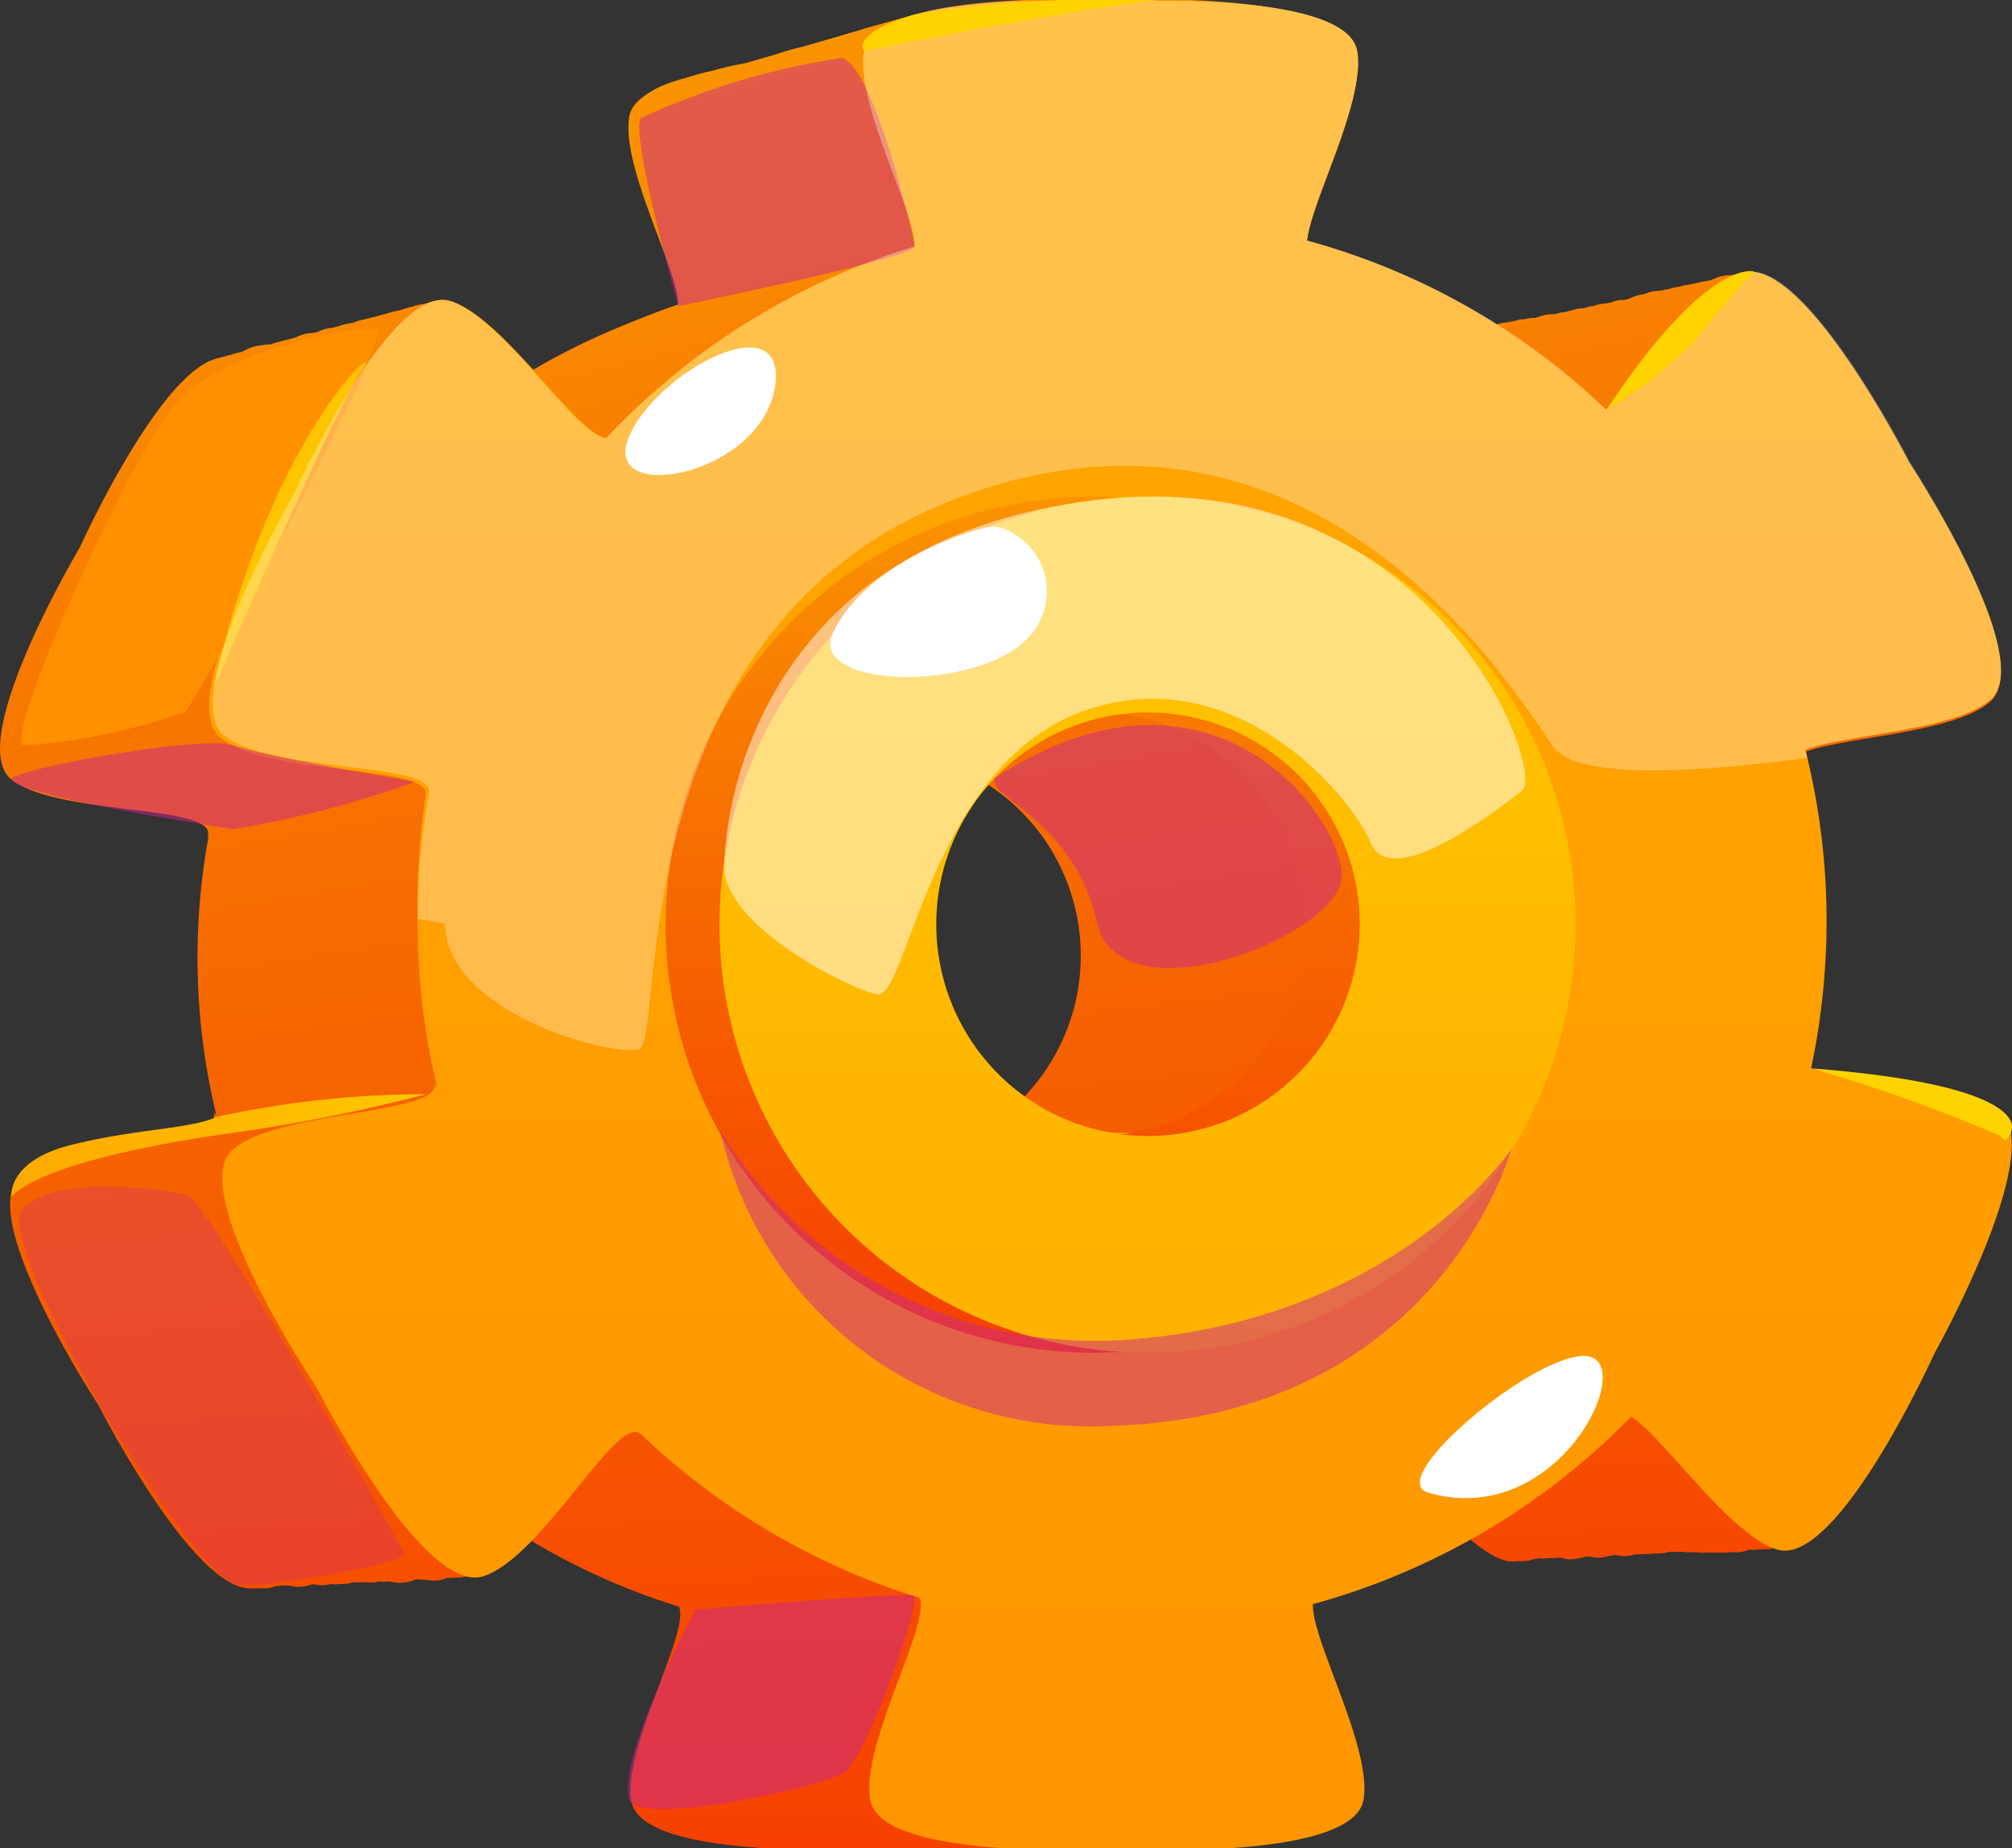 <svg xmlns="http://www.w3.org/2000/svg" xmlns:xlink="http://www.w3.org/1999/xlink" viewBox="0 0 48.18 44.25"><rect x="0" y="0" width="48.18" height="44.25" fill="#333333" stroke="none"/><defs><style>.cls-1{isolation:isolate;}.cls-2{fill:url(#Безымянный_градиент_557);}.cls-3{fill:url(#Безымянный_градиент_557-2);}.cls-4{fill:url(#Безымянный_градиент_557-3);}.cls-5{fill:url(#Безымянный_градиент_557-4);}.cls-6{fill:url(#Безымянный_градиент_557-5);}.cls-7{fill:url(#Безымянный_градиент_557-6);}.cls-8{fill:url(#Безымянный_градиент_557-7);}.cls-9{fill:url(#Безымянный_градиент_557-8);}.cls-10{fill:url(#Безымянный_градиент_557-9);}.cls-11{fill:url(#Безымянный_градиент_557-10);}.cls-12{fill:url(#Безымянный_градиент_557-11);}.cls-13{fill:url(#Безымянный_градиент_557-12);}.cls-14{fill:url(#Безымянный_градиент_557-13);}.cls-15{fill:url(#Безымянный_градиент_557-14);}.cls-16{fill:url(#Безымянный_градиент_557-15);}.cls-17{fill:url(#Безымянный_градиент_557-16);}.cls-18{fill:url(#Безымянный_градиент_557-17);}.cls-19{fill:url(#Безымянный_градиент_557-18);}.cls-20{fill:url(#Безымянный_градиент_557-19);}.cls-21{fill:url(#Безымянный_градиент_557-20);}.cls-22{fill:url(#Безымянный_градиент_557-21);}.cls-23{fill:url(#Безымянный_градиент_557-22);}.cls-24{fill:url(#Безымянный_градиент_557-23);}.cls-25{fill:url(#Безымянный_градиент_557-24);}.cls-26{fill:url(#Безымянный_градиент_557-25);}.cls-27{fill:url(#Безымянный_градиент_557-26);}.cls-28{fill:url(#Безымянный_градиент_557-27);}.cls-29{fill:url(#Безымянный_градиент_557-28);}.cls-30{fill:url(#Безымянный_градиент_557-29);}.cls-31{fill:url(#Безымянный_градиент_557-30);}.cls-32{fill:url(#Безымянный_градиент_557-31);}.cls-33{fill:url(#Безымянный_градиент_557-32);}.cls-34{fill:url(#Безымянный_градиент_557-33);}.cls-35{fill:url(#Безымянный_градиент_557-34);}.cls-36{fill:url(#Безымянный_градиент_557-35);}.cls-37{fill:url(#Безымянный_градиент_557-36);}.cls-38{fill:url(#Безымянный_градиент_557-37);}.cls-39{fill:url(#Безымянный_градиент_557-38);}.cls-40{fill:url(#Безымянный_градиент_557-39);}.cls-41{fill:url(#Безымянный_градиент_557-40);}.cls-42{fill:url(#Безымянный_градиент_557-41);}.cls-43{fill:url(#Безымянный_градиент_557-42);}.cls-44{fill:url(#Безымянный_градиент_557-43);}.cls-45{fill:url(#Безымянный_градиент_557-44);}.cls-46{fill:url(#Безымянный_градиент_557-45);}.cls-47{fill:url(#Безымянный_градиент_557-46);}.cls-48{fill:url(#Безымянный_градиент_557-47);}.cls-49{fill:url(#Безымянный_градиент_557-48);}.cls-50{fill:url(#Безымянный_градиент_557-49);}.cls-51{fill:url(#Безымянный_градиент_557-50);}.cls-52{fill:url(#Безымянный_градиент_557-51);}.cls-53{fill:url(#Безымянный_градиент_557-52);}.cls-54{fill:url(#Безымянный_градиент_557-53);}.cls-55{fill:url(#Безымянный_градиент_557-54);}.cls-56{fill:url(#Безымянный_градиент_557-55);}.cls-57{fill:url(#Безымянный_градиент_557-56);}.cls-58{fill:url(#Безымянный_градиент_557-57);}.cls-59{fill:url(#Безымянный_градиент_557-58);}.cls-60{fill:url(#Безымянный_градиент_557-59);}.cls-61{fill:url(#Безымянный_градиент_557-60);}.cls-62{fill:url(#Безымянный_градиент_557-61);}.cls-63{fill:url(#Безымянный_градиент_140);}.cls-64,.cls-68{fill:#ca2790;mix-blend-mode:multiply;}.cls-64,.cls-71{opacity:0.5;}.cls-65{fill:url(#Безымянный_градиент_473);}.cls-66{fill:#ff9000;}.cls-67{fill:#ffc400;}.cls-68,.cls-72{opacity:0.3;}.cls-69{fill:url(#Безымянный_градиент_560);}.cls-70{fill:url(#Безымянный_градиент_45);}.cls-71,.cls-72,.cls-74,.cls-75{fill:#fff;}.cls-71,.cls-72,.cls-75{mix-blend-mode:soft-light;}.cls-73{fill:#ffd300;}</style><linearGradient id="Безымянный_градиент_557" x1="17.77" y1="1.72" x2="23.74" y2="44.19" gradientUnits="userSpaceOnUse"><stop offset="0" stop-color="#fa9300"/><stop offset="0.45" stop-color="#f66a00"/><stop offset="1" stop-color="#f63f00"/></linearGradient><linearGradient id="Безымянный_градиент_557-2" x1="17.87" y1="1.69" x2="23.84" y2="44.19" xlink:href="#Безымянный_градиент_557"/><linearGradient id="Безымянный_градиент_557-3" x1="17.96" y1="1.66" x2="23.94" y2="44.19" xlink:href="#Безымянный_градиент_557"/><linearGradient id="Безымянный_градиент_557-4" x1="18.06" y1="1.64" x2="24.04" y2="44.19" xlink:href="#Безымянный_градиент_557"/><linearGradient id="Безымянный_градиент_557-5" x1="18.16" y1="1.61" x2="24.14" y2="44.19" xlink:href="#Безымянный_градиент_557"/><linearGradient id="Безымянный_градиент_557-6" x1="18.25" y1="1.58" x2="24.24" y2="44.19" xlink:href="#Безымянный_градиент_557"/><linearGradient id="Безымянный_градиент_557-7" x1="18.35" y1="1.55" x2="24.34" y2="44.19" xlink:href="#Безымянный_градиент_557"/><linearGradient id="Безымянный_градиент_557-8" x1="18.44" y1="1.53" x2="24.44" y2="44.19" xlink:href="#Безымянный_градиент_557"/><linearGradient id="Безымянный_градиент_557-9" x1="18.54" y1="1.5" x2="24.54" y2="44.19" xlink:href="#Безымянный_градиент_557"/><linearGradient id="Безымянный_градиент_557-10" x1="18.63" y1="1.47" x2="24.64" y2="44.19" xlink:href="#Безымянный_градиент_557"/><linearGradient id="Безымянный_градиент_557-11" x1="18.73" y1="1.44" x2="24.73" y2="44.19" xlink:href="#Безымянный_градиент_557"/><linearGradient id="Безымянный_градиент_557-12" x1="18.82" y1="1.42" x2="24.83" y2="44.19" xlink:href="#Безымянный_градиент_557"/><linearGradient id="Безымянный_градиент_557-13" x1="18.92" y1="1.39" x2="24.93" y2="44.19" xlink:href="#Безымянный_градиент_557"/><linearGradient id="Безымянный_градиент_557-14" x1="19.01" y1="1.36" x2="25.03" y2="44.19" xlink:href="#Безымянный_градиент_557"/><linearGradient id="Безымянный_градиент_557-15" x1="19.11" y1="1.33" x2="25.13" y2="44.19" xlink:href="#Безымянный_градиент_557"/><linearGradient id="Безымянный_градиент_557-16" x1="19.2" y1="1.31" x2="25.23" y2="44.19" xlink:href="#Безымянный_градиент_557"/><linearGradient id="Безымянный_градиент_557-17" x1="19.3" y1="1.28" x2="25.33" y2="44.19" xlink:href="#Безымянный_градиент_557"/><linearGradient id="Безымянный_градиент_557-18" x1="19.39" y1="1.25" x2="25.43" y2="44.19" xlink:href="#Безымянный_градиент_557"/><linearGradient id="Безымянный_градиент_557-19" x1="19.49" y1="1.22" x2="25.53" y2="44.19" xlink:href="#Безымянный_градиент_557"/><linearGradient id="Безымянный_градиент_557-20" x1="19.59" y1="1.2" x2="25.63" y2="44.19" xlink:href="#Безымянный_градиент_557"/><linearGradient id="Безымянный_градиент_557-21" x1="19.68" y1="1.17" x2="25.73" y2="44.19" xlink:href="#Безымянный_градиент_557"/><linearGradient id="Безымянный_градиент_557-22" x1="19.78" y1="1.14" x2="25.83" y2="44.19" xlink:href="#Безымянный_градиент_557"/><linearGradient id="Безымянный_градиент_557-23" x1="19.87" y1="1.12" x2="25.93" y2="44.19" xlink:href="#Безымянный_градиент_557"/><linearGradient id="Безымянный_градиент_557-24" x1="19.97" y1="1.09" x2="26.02" y2="44.19" xlink:href="#Безымянный_градиент_557"/><linearGradient id="Безымянный_градиент_557-25" x1="20.06" y1="1.06" x2="26.12" y2="44.19" xlink:href="#Безымянный_градиент_557"/><linearGradient id="Безымянный_градиент_557-26" x1="20.16" y1="1.03" x2="26.22" y2="44.19" xlink:href="#Безымянный_градиент_557"/><linearGradient id="Безымянный_градиент_557-27" x1="20.25" y1="1.01" x2="26.32" y2="44.19" xlink:href="#Безымянный_градиент_557"/><linearGradient id="Безымянный_градиент_557-28" x1="20.35" y1="0.98" x2="26.42" y2="44.19" xlink:href="#Безымянный_градиент_557"/><linearGradient id="Безымянный_градиент_557-29" x1="20.44" y1="0.95" x2="26.52" y2="44.19" xlink:href="#Безымянный_градиент_557"/><linearGradient id="Безымянный_градиент_557-30" x1="20.54" y1="0.92" x2="26.62" y2="44.19" xlink:href="#Безымянный_градиент_557"/><linearGradient id="Безымянный_градиент_557-31" x1="20.63" y1="0.9" x2="26.72" y2="44.19" xlink:href="#Безымянный_градиент_557"/><linearGradient id="Безымянный_градиент_557-32" x1="20.73" y1="0.87" x2="26.82" y2="44.19" xlink:href="#Безымянный_градиент_557"/><linearGradient id="Безымянный_градиент_557-33" x1="20.82" y1="0.84" x2="26.92" y2="44.19" xlink:href="#Безымянный_градиент_557"/><linearGradient id="Безымянный_градиент_557-34" x1="20.92" y1="0.81" x2="27.02" y2="44.19" xlink:href="#Безымянный_градиент_557"/><linearGradient id="Безымянный_градиент_557-35" x1="21.02" y1="0.79" x2="27.12" y2="44.19" xlink:href="#Безымянный_градиент_557"/><linearGradient id="Безымянный_градиент_557-36" x1="21.11" y1="0.76" x2="27.21" y2="44.19" xlink:href="#Безымянный_градиент_557"/><linearGradient id="Безымянный_градиент_557-37" x1="21.21" y1="0.73" x2="27.31" y2="44.19" xlink:href="#Безымянный_градиент_557"/><linearGradient id="Безымянный_градиент_557-38" x1="21.3" y1="0.7" x2="27.41" y2="44.19" xlink:href="#Безымянный_градиент_557"/><linearGradient id="Безымянный_градиент_557-39" x1="21.4" y1="0.68" x2="27.51" y2="44.19" xlink:href="#Безымянный_градиент_557"/><linearGradient id="Безымянный_градиент_557-40" x1="21.49" y1="0.65" x2="27.61" y2="44.19" xlink:href="#Безымянный_градиент_557"/><linearGradient id="Безымянный_градиент_557-41" x1="21.59" y1="0.62" x2="27.71" y2="44.19" xlink:href="#Безымянный_градиент_557"/><linearGradient id="Безымянный_градиент_557-42" x1="21.68" y1="0.59" x2="27.81" y2="44.19" xlink:href="#Безымянный_градиент_557"/><linearGradient id="Безымянный_градиент_557-43" x1="21.78" y1="0.57" x2="27.91" y2="44.19" xlink:href="#Безымянный_градиент_557"/><linearGradient id="Безымянный_градиент_557-44" x1="21.87" y1="0.54" x2="28.01" y2="44.19" xlink:href="#Безымянный_градиент_557"/><linearGradient id="Безымянный_градиент_557-45" x1="21.97" y1="0.51" x2="28.11" y2="44.19" xlink:href="#Безымянный_градиент_557"/><linearGradient id="Безымянный_градиент_557-46" x1="22.06" y1="0.48" x2="28.21" y2="44.19" xlink:href="#Безымянный_градиент_557"/><linearGradient id="Безымянный_градиент_557-47" x1="22.16" y1="0.46" x2="28.31" y2="44.19" xlink:href="#Безымянный_градиент_557"/><linearGradient id="Безымянный_градиент_557-48" x1="22.25" y1="0.43" x2="28.4" y2="44.19" xlink:href="#Безымянный_градиент_557"/><linearGradient id="Безымянный_градиент_557-49" x1="22.35" y1="0.4" x2="28.5" y2="44.19" xlink:href="#Безымянный_градиент_557"/><linearGradient id="Безымянный_градиент_557-50" x1="22.45" y1="0.37" x2="28.6" y2="44.19" xlink:href="#Безымянный_градиент_557"/><linearGradient id="Безымянный_градиент_557-51" x1="22.54" y1="0.35" x2="28.7" y2="44.19" xlink:href="#Безымянный_градиент_557"/><linearGradient id="Безымянный_градиент_557-52" x1="22.64" y1="0.32" x2="28.8" y2="44.19" xlink:href="#Безымянный_градиент_557"/><linearGradient id="Безымянный_градиент_557-53" x1="22.73" y1="0.29" x2="28.9" y2="44.19" xlink:href="#Безымянный_градиент_557"/><linearGradient id="Безымянный_градиент_557-54" x1="22.83" y1="0.26" x2="29" y2="44.19" xlink:href="#Безымянный_градиент_557"/><linearGradient id="Безымянный_градиент_557-55" x1="22.92" y1="0.24" x2="29.1" y2="44.19" xlink:href="#Безымянный_градиент_557"/><linearGradient id="Безымянный_градиент_557-56" x1="23.02" y1="0.21" x2="29.2" y2="44.19" xlink:href="#Безымянный_градиент_557"/><linearGradient id="Безымянный_градиент_557-57" x1="23.11" y1="0.18" x2="29.3" y2="44.19" xlink:href="#Безымянный_градиент_557"/><linearGradient id="Безымянный_градиент_557-58" x1="23.21" y1="0.15" x2="29.4" y2="44.19" xlink:href="#Безымянный_градиент_557"/><linearGradient id="Безымянный_градиент_557-59" x1="23.3" y1="0.13" x2="29.5" y2="44.19" xlink:href="#Безымянный_градиент_557"/><linearGradient id="Безымянный_градиент_557-60" x1="23.4" y1="0.1" x2="29.59" y2="44.19" xlink:href="#Безымянный_градиент_557"/><linearGradient id="Безымянный_градиент_557-61" x1="23.49" y1="0.07" x2="29.69" y2="44.19" xlink:href="#Безымянный_градиент_557"/><linearGradient id="Безымянный_градиент_140" x1="26.59" y1="44.25" x2="26.59" y2="0.02" gradientUnits="userSpaceOnUse"><stop offset="0" stop-color="#ff9600"/><stop offset="1" stop-color="#ffa900"/></linearGradient><linearGradient id="Безымянный_градиент_473" x1="0.26" y1="27.41" x2="10.2" y2="27.41" gradientUnits="userSpaceOnUse"><stop offset="0" stop-color="#ffa900"/><stop offset="1" stop-color="#ffc600"/></linearGradient><linearGradient id="Безымянный_градиент_560" x1="26.2" y1="32.38" x2="26.2" y2="11.89" gradientUnits="userSpaceOnUse"><stop offset="0" stop-color="#f63f00"/><stop offset="0.55" stop-color="#f66a00"/><stop offset="1" stop-color="#fa9300"/></linearGradient><linearGradient id="Безымянный_градиент_45" x1="27.49" y1="32.38" x2="27.49" y2="11.89" gradientUnits="userSpaceOnUse"><stop offset="0" stop-color="#ffb100"/><stop offset="1" stop-color="#ffc500"/></linearGradient></defs><g class="cls-1"><g id="Слой_2" data-name="Слой 2"><g id="layer1"><path class="cls-2" d="M21,27.76a4.88,4.88,0,1,1,4.88-4.88A4.87,4.87,0,0,1,21,27.76Zm20.24-.52c-.88-.68-3.38-.65-4.33-1a16.38,16.38,0,0,0,.35-3.39,16.56,16.56,0,0,0-.48-3.95c1-.35,3.41-.44,4.25-1.15,1.12-.94-1.87-5.48-1.87-5.48s-2.45-4.85-3.83-4.36c-1,.38-2.36,2.52-3.14,3.15a16.33,16.33,0,0,0-6.9-3.9c.1-.93,1.36-3.24,1.15-4.37-.25-1.44-5.68-1.13-5.68-1.13s-5.43-.31-5.69,1.13C14.86,4,16.27,6.5,16.24,7.33a16.27,16.27,0,0,0-7.1,4.42C8.46,11.68,6.77,9,5.55,8.59c-1.4-.44-3.64,4.52-3.64,4.52S-.87,17.78.28,18.67s5.11.57,4.67,1.4L5,20a16,16,0,0,0,.2,6.78l-.11-.21c.47.81-3.49.65-4.6,1.59s1.87,5.49,1.87,5.49S4.81,38.46,6.18,38s3.21-4,3.68-3.2l0-.08a16.26,16.26,0,0,0,6.4,3.75c.27.62-1.36,3.39-1.14,4.66.26,1.44,5.69,1.13,5.69,1.13s5.43.31,5.68-1.13c.22-1.19-1.2-3.69-1.16-4.52a16.26,16.26,0,0,0,7.34-4.31c.78.51,2.25,2.71,3.35,3.06,1.39.44,3.63-4.52,3.63-4.52S42.39,28.13,41.24,27.24Z"/><path class="cls-3" d="M21.1,27.75A4.88,4.88,0,1,1,26,22.87,4.88,4.88,0,0,1,21.1,27.75Zm20.25-.52c-.88-.68-3.38-.66-4.33-1a16.45,16.45,0,0,0,.35-3.39,16.64,16.64,0,0,0-.48-4c1-.34,3.41-.43,4.25-1.14,1.12-.95-1.87-5.49-1.87-5.49s-2.46-4.86-3.83-4.36c-1,.38-2.37,2.52-3.14,3.15a16.2,16.2,0,0,0-6.91-3.9c.1-.94,1.36-3.25,1.16-4.38-.26-1.43-5.69-1.13-5.69-1.13s-5.44-.3-5.69,1.13C15,4,16.36,6.47,16.33,7.3a16.29,16.29,0,0,0-7.1,4.43C8.55,11.66,6.86,9,5.63,8.57,4.24,8.13,2,13.09,2,13.09S-.79,17.76.36,18.65s5.12.57,4.68,1.4l0-.11a15.73,15.73,0,0,0-.27,2.93,16.38,16.38,0,0,0,.46,3.86l-.1-.22c.47.82-3.49.66-4.61,1.6S2.44,33.6,2.44,33.6,4.9,38.46,6.27,38s3.21-4,3.68-3.2l0-.08a16.33,16.33,0,0,0,6.4,3.75c.27.62-1.36,3.39-1.13,4.66.25,1.44,5.69,1.13,5.69,1.13s5.43.31,5.69-1.13c.21-1.19-1.21-3.69-1.17-4.52a16.19,16.19,0,0,0,7.34-4.32c.79.51,2.26,2.72,3.36,3.06,1.39.44,3.63-4.52,3.63-4.52S42.5,28.12,41.35,27.23Z"/><path class="cls-4" d="M21.19,27.74a4.89,4.89,0,1,1,4.89-4.88A4.89,4.89,0,0,1,21.19,27.74Zm20.27-.52c-.88-.68-3.38-.66-4.34-1a15.86,15.86,0,0,0,.36-3.39,16.09,16.09,0,0,0-.49-4c1-.35,3.42-.44,4.26-1.15,1.12-.94-1.87-5.49-1.87-5.49S36.92,7.4,35.55,7.9c-1,.38-2.37,2.52-3.15,3.15a16.09,16.09,0,0,0-6.91-3.9c.1-.94,1.36-3.25,1.16-4.38C26.39,1.33,21,1.64,21,1.64s-5.43-.31-5.69,1.13c-.21,1.19,1.2,3.68,1.16,4.51a16.35,16.35,0,0,0-7.1,4.43C8.64,11.64,7,8.93,5.72,8.55c-1.39-.44-3.64,4.52-3.64,4.52S-.71,17.74.45,18.64s5.11.56,4.68,1.4l0-.11a16.63,16.63,0,0,0-.26,2.93,16.23,16.23,0,0,0,.46,3.85l-.1-.21c.47.82-3.5.66-4.62,1.6s1.88,5.5,1.88,5.5S5,38.46,6.36,38s3.21-4,3.68-3.21l0-.08a16.28,16.28,0,0,0,6.4,3.75c.27.63-1.36,3.39-1.13,4.67.26,1.44,5.69,1.13,5.69,1.13s5.44.31,5.7-1.13c.21-1.19-1.21-3.7-1.17-4.52a16.31,16.31,0,0,0,7.35-4.32c.78.5,2.25,2.71,3.36,3.06,1.39.44,3.63-4.52,3.63-4.52S42.61,28.11,41.46,27.22Z"/><path class="cls-5" d="M21.29,27.73a4.89,4.89,0,1,1,4.89-4.89A4.89,4.89,0,0,1,21.29,27.73Zm20.28-.52c-.88-.68-3.38-.66-4.34-1a16.55,16.55,0,0,0,.36-3.4,16.15,16.15,0,0,0-.49-4c1-.35,3.42-.44,4.26-1.15,1.12-.94-1.87-5.49-1.87-5.49S37,7.37,35.65,7.87c-1,.39-2.37,2.52-3.14,3.15a16.4,16.4,0,0,0-6.92-3.9c.1-.94,1.36-3.25,1.16-4.38-.26-1.44-5.7-1.13-5.7-1.13s-5.44-.31-5.7,1.13c-.21,1.19,1.2,3.68,1.17,4.52a16.32,16.32,0,0,0-7.11,4.43C8.73,11.62,7,8.91,5.81,8.52c-1.4-.44-3.64,4.53-3.64,4.53S-.62,17.73.53,18.62s5.12.57,4.68,1.4l0-.11A16.63,16.63,0,0,0,5,22.84a16.32,16.32,0,0,0,.47,3.86l-.1-.21c.47.81-3.5.66-4.62,1.6s1.87,5.5,1.87,5.5S5.07,38.45,6.45,38s3.21-4,3.69-3.2l-.06-.09a16.27,16.27,0,0,0,6.41,3.76c.27.62-1.36,3.39-1.14,4.67.26,1.44,5.7,1.13,5.7,1.13s5.44.31,5.7-1.13c.21-1.2-1.21-3.7-1.17-4.53a16.17,16.17,0,0,0,7.35-4.32c.79.51,2.26,2.72,3.36,3.06,1.4.44,3.64-4.52,3.64-4.52S42.73,28.1,41.57,27.21Z"/><path class="cls-6" d="M21.39,27.72a4.89,4.89,0,1,1,4.89-4.89A4.89,4.89,0,0,1,21.39,27.72Zm20.29-.52c-.88-.69-3.39-.66-4.34-1a16.45,16.45,0,0,0,.36-3.39,16.23,16.23,0,0,0-.49-4c1-.34,3.42-.43,4.26-1.14,1.12-.95-1.87-5.5-1.87-5.5s-2.46-4.87-3.84-4.37c-1,.38-2.37,2.52-3.15,3.15a16.34,16.34,0,0,0-6.92-3.9c.1-.94,1.36-3.25,1.16-4.39-.26-1.44-5.7-1.13-5.7-1.13s-5.45-.31-5.7,1.13c-.21,1.19,1.19,3.69,1.16,4.52A16.34,16.34,0,0,0,9.5,11.67C8.82,11.6,7.13,8.89,5.9,8.5,4.5,8.06,2.25,13,2.25,13S-.54,17.71.62,18.6s5.12.57,4.68,1.4l0-.1a16.63,16.63,0,0,0-.27,2.93,15.88,15.88,0,0,0,.47,3.86l-.11-.21c.47.81-3.5.66-4.62,1.6s1.88,5.5,1.88,5.5S5.16,38.45,6.54,38s3.21-4,3.69-3.21l-.06-.08a16.39,16.39,0,0,0,6.41,3.76c.27.62-1.36,3.39-1.13,4.67.25,1.44,5.7,1.13,5.7,1.13s5.44.31,5.7-1.13c.21-1.2-1.21-3.7-1.17-4.53A16.27,16.27,0,0,0,33,34.23c.78.51,2.26,2.72,3.36,3.07,1.4.44,3.64-4.53,3.64-4.53S42.84,28.09,41.68,27.2Z"/><path class="cls-7" d="M21.49,27.71a4.9,4.9,0,1,1,4.89-4.9A4.9,4.9,0,0,1,21.49,27.71Zm20.3-.53c-.88-.68-3.39-.65-4.34-1a16.47,16.47,0,0,0,.35-3.4,16.71,16.71,0,0,0-.48-4c1-.35,3.42-.44,4.26-1.15,1.12-.95-1.88-5.5-1.88-5.5s-2.46-4.87-3.83-4.37c-1.06.38-2.38,2.52-3.15,3.15a16.35,16.35,0,0,0-6.93-3.91c.1-.94,1.36-3.25,1.16-4.38-.26-1.45-5.71-1.14-5.71-1.14s-5.44-.31-5.7,1.14c-.21,1.19,1.2,3.68,1.17,4.52a16.23,16.23,0,0,0-7.12,4.44C8.91,11.57,7.21,8.86,6,8.48,4.59,8,2.34,13,2.34,13S-.46,17.69.7,18.59s5.12.57,4.69,1.4l.05-.11a15.73,15.73,0,0,0-.27,2.93,16.4,16.4,0,0,0,.46,3.87l-.1-.21c.47.81-3.5.66-4.62,1.6s1.88,5.51,1.88,5.51,2.46,4.86,3.83,4.36,3.22-4,3.7-3.21l-.06-.08a16.3,16.3,0,0,0,6.42,3.76c.27.63-1.37,3.4-1.14,4.68.26,1.44,5.7,1.13,5.7,1.13s5.45.31,5.71-1.13c.21-1.2-1.21-3.71-1.17-4.53a16.31,16.31,0,0,0,7.36-4.33c.79.51,2.26,2.72,3.37,3.07,1.39.44,3.64-4.54,3.64-4.54S43,28.08,41.79,27.18Z"/><path class="cls-8" d="M21.58,27.7a4.9,4.9,0,1,1,4.9-4.9A4.89,4.89,0,0,1,21.58,27.7Zm20.32-.53c-.88-.68-3.39-.65-4.35-1a15.88,15.88,0,0,0,.36-3.4,16.23,16.23,0,0,0-.49-4c1-.35,3.43-.44,4.27-1.15,1.12-.94-1.88-5.5-1.88-5.5S37.35,7.3,36,7.8c-1,.39-2.37,2.53-3.15,3.16a16.29,16.29,0,0,0-6.93-3.91c.1-.94,1.36-3.26,1.16-4.39-.26-1.44-5.71-1.13-5.71-1.13s-5.45-.31-5.71,1.13c-.21,1.19,1.2,3.69,1.17,4.52a16.4,16.4,0,0,0-7.12,4.45C9,11.55,7.3,8.84,6.07,8.45,4.67,8,2.42,13,2.42,13S-.38,17.67.78,18.57s5.13.57,4.7,1.4l0-.1a16.11,16.11,0,0,0,.2,6.8l-.1-.21c.47.81-3.51.66-4.63,1.6s1.88,5.51,1.88,5.51,2.46,4.87,3.84,4.37,3.22-4,3.7-3.21l-.06-.09a16.33,16.33,0,0,0,6.42,3.77c.27.62-1.36,3.4-1.14,4.67.26,1.45,5.71,1.14,5.71,1.14s5.45.31,5.71-1.14c.21-1.19-1.21-3.7-1.17-4.53a16.3,16.3,0,0,0,7.37-4.33c.79.51,2.26,2.72,3.36,3.07,1.4.44,3.65-4.53,3.65-4.53S43.06,28.07,41.9,27.17Z"/><path class="cls-9" d="M21.68,27.69a4.9,4.9,0,1,1,4.9-4.9A4.9,4.9,0,0,1,21.68,27.69ZM42,27.16c-.88-.68-3.39-.65-4.35-1a16,16,0,0,0,.36-3.4,16.37,16.37,0,0,0-.49-4c1-.34,3.43-.43,4.27-1.15,1.12-.94-1.88-5.51-1.88-5.51s-2.46-4.87-3.84-4.37c-1,.38-2.38,2.53-3.16,3.16A16.23,16.23,0,0,0,26,7c.1-1,1.36-3.26,1.16-4.4-.26-1.44-5.71-1.13-5.71-1.13S16,1.19,15.73,2.63c-.21,1.2,1.2,3.7,1.17,4.53a16.28,16.28,0,0,0-7.13,4.45c-.69-.08-2.38-2.79-3.61-3.18C4.76,8,2.51,13,2.51,13S-.29,17.66.87,18.55,6,19.12,5.56,20l.05-.11a16.65,16.65,0,0,0-.27,2.94,16.47,16.47,0,0,0,.47,3.87l-.11-.21c.48.81-3.5.66-4.63,1.6S3,33.56,3,33.56s2.46,4.88,3.84,4.38,3.22-4,3.7-3.22l-.06-.08a16.27,16.27,0,0,0,6.43,3.76c.27.63-1.37,3.41-1.14,4.68.26,1.45,5.71,1.14,5.71,1.14s5.45.31,5.71-1.14c.21-1.19-1.21-3.7-1.17-4.53a16.3,16.3,0,0,0,7.37-4.33c.79.5,2.27,2.72,3.37,3.07,1.4.44,3.65-4.54,3.65-4.54S43.17,28.06,42,27.16Z"/><path class="cls-10" d="M21.78,27.68a4.91,4.91,0,1,1,4.9-4.91A4.91,4.91,0,0,1,21.78,27.68Zm20.34-.53c-.88-.68-3.39-.66-4.35-1a16.64,16.64,0,0,0,.36-3.41,16.23,16.23,0,0,0-.49-4c1-.35,3.43-.44,4.27-1.15C43,16.7,40,12.13,40,12.13s-2.46-4.87-3.84-4.37c-1.06.38-2.38,2.53-3.16,3.16A16.34,16.34,0,0,0,26.09,7c.1-.94,1.36-3.26,1.16-4.39C27,1.16,21.54,1.47,21.54,1.47s-5.46-.31-5.72,1.14C15.61,3.8,17,6.3,17,7.14a16.34,16.34,0,0,0-7.13,4.45c-.69-.08-2.38-2.79-3.61-3.18C4.85,8,2.59,13,2.59,13S-.21,17.64,1,18.54s5.14.57,4.7,1.4l0-.11a15.92,15.92,0,0,0-.27,2.94,16.55,16.55,0,0,0,.46,3.88l-.1-.22c.47.82-3.51.66-4.63,1.61S3,33.56,3,33.56s2.47,4.87,3.85,4.37,3.22-4,3.7-3.22l-.06-.08A16.29,16.29,0,0,0,17,38.4c.27.63-1.37,3.41-1.14,4.68.26,1.45,5.72,1.14,5.72,1.14s5.45.31,5.71-1.14c.22-1.19-1.21-3.71-1.17-4.53a16.39,16.39,0,0,0,7.38-4.34c.79.51,2.26,2.72,3.37,3.07,1.4.44,3.65-4.54,3.65-4.54S43.28,28.05,42.12,27.15Z"/><path class="cls-11" d="M21.88,27.67a4.91,4.91,0,1,1,4.9-4.91A4.91,4.91,0,0,1,21.88,27.67Zm20.35-.53c-.88-.68-3.4-.66-4.35-1a16.64,16.64,0,0,0,.36-3.41,16.81,16.81,0,0,0-.49-4c1-.35,3.43-.44,4.27-1.15,1.13-.95-1.88-5.52-1.88-5.52s-2.47-4.88-3.85-4.38c-1,.39-2.38,2.53-3.16,3.17A16.18,16.18,0,0,0,26.19,7c.1-1,1.37-3.26,1.16-4.4-.26-1.45-5.72-1.14-5.72-1.14s-5.46-.31-5.71,1.14c-.22,1.19,1.2,3.7,1.16,4.53A16.36,16.36,0,0,0,10,11.57c-.69-.08-2.38-2.8-3.62-3.19-1.4-.44-3.65,4.55-3.65,4.55S-.13,17.62,1,18.52s5.13.57,4.7,1.41l0-.11A16.66,16.66,0,0,0,6,26.64l-.1-.22c.47.82-3.51.66-4.64,1.61s1.89,5.52,1.89,5.52S5.59,38.43,7,37.93s3.23-4,3.71-3.22l-.06-.08a16.43,16.43,0,0,0,6.43,3.77c.28.62-1.36,3.4-1.13,4.68.25,1.45,5.71,1.14,5.71,1.14s5.46.31,5.72-1.14c.22-1.2-1.21-3.71-1.17-4.54a16.21,16.21,0,0,0,7.38-4.34c.79.51,2.27,2.73,3.37,3.08,1.41.44,3.66-4.55,3.66-4.55S43.39,28,42.23,27.14Z"/><path class="cls-12" d="M22,27.66a4.91,4.91,0,1,1,4.91-4.91A4.91,4.91,0,0,1,22,27.66Zm20.37-.53c-.88-.68-3.4-.66-4.35-1a16.62,16.62,0,0,0,.35-3.4,16.39,16.39,0,0,0-.49-4c1-.34,3.44-.43,4.29-1.15,1.12-.94-1.89-5.52-1.89-5.52S37.78,7.21,36.4,7.71c-1.06.38-2.38,2.53-3.16,3.16a16.48,16.48,0,0,0-7-3.92c.1-.94,1.37-3.26,1.16-4.4-.25-1.44-5.72-1.13-5.72-1.13S16.27,1.11,16,2.55c-.21,1.2,1.2,3.7,1.17,4.54A16.37,16.37,0,0,0,10,11.54c-.69-.07-2.39-2.79-3.62-3.18C5,7.92,2.76,12.91,2.76,12.91S0,17.61,1.12,18.5s5.14.57,4.7,1.41l0-.11a16.86,16.86,0,0,0-.27,2.95,16.47,16.47,0,0,0,.47,3.87L6,26.41c.47.82-3.52.66-4.64,1.61s1.88,5.52,1.88,5.52,2.47,4.89,3.85,4.38,3.23-4,3.71-3.22l-.06-.08a16.4,16.4,0,0,0,6.44,3.77c.27.63-1.37,3.41-1.14,4.69.26,1.45,5.72,1.14,5.72,1.14s5.47.31,5.72-1.14c.22-1.2-1.21-3.71-1.17-4.54a16.48,16.48,0,0,0,7.39-4.34c.79.51,2.27,2.72,3.37,3.07,1.4.44,3.66-4.54,3.66-4.54S43.5,28,42.34,27.13Z"/><path class="cls-13" d="M22.07,27.64A4.91,4.91,0,1,1,27,22.73,4.91,4.91,0,0,1,22.07,27.64Zm20.38-.52c-.88-.69-3.4-.66-4.36-1a16,16,0,0,0,.36-3.41,16.31,16.31,0,0,0-.49-4c1-.35,3.44-.44,4.29-1.15,1.12-1-1.89-5.53-1.89-5.53s-2.47-4.89-3.85-4.38c-1.06.38-2.39,2.53-3.17,3.16a16.32,16.32,0,0,0-7-3.92c.1-.94,1.37-3.27,1.16-4.4-.25-1.45-5.72-1.14-5.72-1.14s-5.47-.31-5.73,1.14c-.21,1.19,1.2,3.7,1.17,4.54a16.37,16.37,0,0,0-7.14,4.45c-.69-.07-2.39-2.79-3.62-3.18-1.4-.44-3.66,4.55-3.66,4.55S0,17.59,1.2,18.49s5.15.57,4.71,1.4l0-.1a16.2,16.2,0,0,0,.2,6.82l-.11-.21c.48.82-3.52.66-4.64,1.61S3.3,33.53,3.3,33.53s2.47,4.89,3.85,4.39,3.23-4,3.71-3.22l-.06-.09a16.3,16.3,0,0,0,6.44,3.78c.27.63-1.37,3.41-1.14,4.69.26,1.45,5.73,1.14,5.73,1.14s5.47.31,5.72-1.14c.22-1.2-1.21-3.72-1.16-4.55a16.26,16.26,0,0,0,7.38-4.34c.79.51,2.27,2.73,3.38,3.08,1.4.44,3.66-4.55,3.66-4.55S43.62,28,42.45,27.12Z"/><path class="cls-14" d="M22.17,27.63a4.92,4.92,0,1,1,4.91-4.91A4.91,4.91,0,0,1,22.17,27.63Zm20.39-.52c-.88-.69-3.4-.66-4.36-1a16.64,16.64,0,0,0,.36-3.41,16.39,16.39,0,0,0-.49-4c1-.35,3.44-.44,4.29-1.15,1.12-.95-1.89-5.53-1.89-5.53S38,7.16,36.61,7.66c-1,.39-2.38,2.54-3.16,3.17a16.35,16.35,0,0,0-7-3.92c.1-1,1.37-3.27,1.17-4.41-.26-1.45-5.73-1.14-5.73-1.14S16.45,1.05,16.2,2.5C16,3.7,17.4,6.2,17.37,7a16.46,16.46,0,0,0-7.15,4.46c-.69-.07-2.39-2.8-3.62-3.18-1.41-.45-3.67,4.55-3.67,4.55s-2.81,4.7-1.64,5.6S6.44,19,6,19.88l0-.11a16,16,0,0,0-.27,2.95,16.49,16.49,0,0,0,.46,3.88l-.1-.21c.47.82-3.52.66-4.64,1.61s1.88,5.53,1.88,5.53,2.48,4.89,3.86,4.39,3.23-4.05,3.71-3.23l-.06-.08a16.58,16.58,0,0,0,6.45,3.78c.27.62-1.37,3.41-1.14,4.69.25,1.45,5.73,1.14,5.73,1.14s5.47.31,5.73-1.14c.21-1.2-1.22-3.72-1.17-4.55a16.46,16.46,0,0,0,7.39-4.35c.79.51,2.27,2.74,3.38,3.08,1.4.45,3.66-4.55,3.66-4.55S43.73,28,42.56,27.11Z"/><path class="cls-15" d="M22.27,27.62a4.92,4.92,0,1,1,4.91-4.92A4.92,4.92,0,0,1,22.27,27.62Zm20.4-.52c-.88-.69-3.4-.66-4.36-1a16.67,16.67,0,0,0,.36-3.42,16.31,16.31,0,0,0-.49-4c1-.35,3.44-.44,4.29-1.16,1.12-.95-1.89-5.53-1.89-5.53S38.1,7.14,36.72,7.64c-1.06.38-2.39,2.54-3.17,3.17a16.27,16.27,0,0,0-7-3.93c.1-.94,1.37-3.27,1.17-4.41C27.5,1,22,1.33,22,1.33S16.55,1,16.29,2.47c-.21,1.2,1.2,3.71,1.17,4.55a16.27,16.27,0,0,0-7.15,4.46c-.69-.07-2.39-2.8-3.63-3.19C5.28,7.85,3,12.85,3,12.85s-2.81,4.7-1.65,5.61,5.15.57,4.72,1.4l0-.1a16.25,16.25,0,0,0,.2,6.83l-.1-.21C6.7,27.2,2.7,27,1.58,28s1.89,5.53,1.89,5.53,2.47,4.89,3.86,4.39,3.23-4,3.71-3.23L11,34.6a16.34,16.34,0,0,0,6.45,3.78c.27.63-1.37,3.42-1.14,4.7.26,1.45,5.73,1.14,5.73,1.14s5.48.31,5.74-1.14c.21-1.2-1.22-3.72-1.17-4.55A16.35,16.35,0,0,0,34,34.18c.79.51,2.27,2.73,3.38,3.08,1.41.44,3.67-4.55,3.67-4.55S43.84,28,42.67,27.1Z"/><path class="cls-16" d="M22.36,27.61a4.92,4.92,0,1,1,4.92-4.92A4.92,4.92,0,0,1,22.36,27.61Zm20.42-.52c-.88-.69-3.4-.66-4.36-1a16.74,16.74,0,0,0,.36-3.42,16.4,16.4,0,0,0-.5-4c1-.35,3.45-.44,4.3-1.15,1.12-1-1.89-5.54-1.89-5.54s-2.48-4.9-3.86-4.39c-1.06.38-2.39,2.53-3.17,3.17a16.36,16.36,0,0,0-7-3.93c.1-1,1.37-3.27,1.17-4.41C27.6,1,22.12,1.31,22.12,1.31S16.64,1,16.38,2.45C16.17,3.64,17.59,6.16,17.56,7a16.42,16.42,0,0,0-7.16,4.47C9.71,11.39,8,8.66,6.77,8.27,5.36,7.83,3.1,12.83,3.1,12.83S.29,17.54,1.46,18.44s5.15.57,4.71,1.41l0-.11a16.86,16.86,0,0,0-.27,3,16.12,16.12,0,0,0,.47,3.89l-.11-.21c.48.81-3.52.66-4.65,1.61s1.89,5.53,1.89,5.53,2.48,4.9,3.86,4.4,3.24-4,3.72-3.23l-.06-.08a16.55,16.55,0,0,0,6.46,3.78c.27.63-1.38,3.42-1.15,4.7.26,1.45,5.74,1.14,5.74,1.14s5.48.31,5.74-1.14c.21-1.2-1.22-3.73-1.17-4.56a16.35,16.35,0,0,0,7.4-4.35c.79.51,2.27,2.74,3.38,3.09,1.41.44,3.67-4.56,3.67-4.56S44,28,42.78,27.09Z"/><path class="cls-17" d="M22.46,27.6a4.93,4.93,0,1,1,4.93-4.92A4.93,4.93,0,0,1,22.46,27.6Zm20.43-.53c-.88-.68-3.41-.66-4.37-1a16.14,16.14,0,0,0,.36-3.42,16.47,16.47,0,0,0-.49-4c1-.35,3.45-.44,4.3-1.15,1.12-1-1.89-5.54-1.89-5.54s-2.48-4.9-3.87-4.4c-1.06.39-2.39,2.54-3.17,3.18a16.43,16.43,0,0,0-7-3.94c.1-.94,1.37-3.27,1.17-4.41C27.7,1,22.22,1.28,22.22,1.28S16.74,1,16.48,2.42c-.22,1.2,1.2,3.71,1.17,4.55a16.42,16.42,0,0,0-7.16,4.47c-.69-.08-2.39-2.8-3.63-3.19-1.41-.45-3.67,4.56-3.67,4.56S.37,17.52,1.54,18.42,6.7,19,6.26,19.83l0-.11a16.06,16.06,0,0,0-.27,3,16.64,16.64,0,0,0,.46,3.89l-.1-.22c.48.82-3.53.67-4.65,1.62s1.89,5.54,1.89,5.54,2.48,4.9,3.86,4.39,3.24-4,3.72-3.23l-.06-.08a16.31,16.31,0,0,0,6.46,3.78c.27.63-1.37,3.42-1.14,4.71.26,1.45,5.74,1.14,5.74,1.14s5.48.31,5.74-1.14c.21-1.2-1.22-3.73-1.17-4.56a16.37,16.37,0,0,0,7.4-4.36c.79.51,2.28,2.74,3.39,3.09,1.4.44,3.67-4.56,3.67-4.56S44.06,28,42.89,27.07Z"/><path class="cls-18" d="M22.56,27.59a4.93,4.93,0,1,1,4.93-4.93A4.93,4.93,0,0,1,22.56,27.59ZM43,27.06c-.88-.68-3.41-.66-4.37-1A16,16,0,0,0,39,22.66a16.39,16.39,0,0,0-.49-4c1-.35,3.45-.44,4.3-1.16,1.12-1-1.9-5.54-1.9-5.54S38.43,7.07,37,7.57C36,8,34.65,10.11,33.87,10.75a16.42,16.42,0,0,0-7-3.94c.1-.95,1.37-3.28,1.17-4.42C27.8.94,22.31,1.25,22.31,1.25S16.83.94,16.57,2.39c-.21,1.2,1.21,3.72,1.17,4.56a16.33,16.33,0,0,0-7.16,4.47c-.69-.08-2.4-2.81-3.63-3.2-1.41-.44-3.68,4.57-3.68,4.57S.46,17.5,1.62,18.41s5.17.57,4.73,1.41l0-.11a16.34,16.34,0,0,0,.2,6.85l-.1-.22C7,27.16,3,27,1.83,28S3.72,33.5,3.72,33.5s2.48,4.9,3.87,4.4,3.24-4,3.72-3.23l-.06-.09a16.37,16.37,0,0,0,6.47,3.79c.27.63-1.38,3.42-1.15,4.71.26,1.45,5.74,1.14,5.74,1.14s5.49.31,5.75-1.14c.21-1.21-1.22-3.73-1.17-4.56a16.49,16.49,0,0,0,7.41-4.36c.79.51,2.27,2.74,3.38,3.09,1.41.44,3.67-4.57,3.67-4.57S44.17,28,43,27.06Z"/><path class="cls-19" d="M22.65,27.58a4.93,4.93,0,1,1,4.94-4.93A4.93,4.93,0,0,1,22.65,27.58Zm20.47-.53c-.89-.68-3.42-.66-4.38-1a16.74,16.74,0,0,0,.36-3.42,16.47,16.47,0,0,0-.49-4c1-.35,3.45-.44,4.3-1.16C44,16.54,41,12,41,12S38.53,7,37.15,7.55c-1.06.38-2.4,2.54-3.18,3.17a16.34,16.34,0,0,0-7-3.93c.1-1,1.37-3.28,1.17-4.42C27.9.91,22.41,1.22,22.41,1.22S16.92.91,16.66,2.37c-.21,1.2,1.21,3.71,1.18,4.55a16.41,16.41,0,0,0-7.17,4.48C10,11.32,8.27,8.59,7,8.2c-1.41-.44-3.67,4.57-3.67,4.57S.54,17.49,1.71,18.39,6.87,19,6.43,19.8l.05-.11a17,17,0,0,0-.27,3,16.72,16.72,0,0,0,.47,3.9l-.1-.22C7.05,27.15,3,27,1.92,28s1.89,5.54,1.89,5.54S6.29,38.4,7.68,37.9s3.24-4.06,3.72-3.24l-.06-.08a16.56,16.56,0,0,0,6.47,3.79c.27.63-1.38,3.42-1.15,4.71.26,1.45,5.75,1.14,5.75,1.14s5.49.31,5.75-1.14c.21-1.21-1.21-3.73-1.17-4.57a16.4,16.4,0,0,0,7.41-4.36c.8.51,2.28,2.74,3.39,3.09,1.41.44,3.67-4.56,3.67-4.56S44.28,28,43.12,27.05Z"/><path class="cls-20" d="M22.75,27.57a4.94,4.94,0,1,1,4.94-4.94A4.94,4.94,0,0,1,22.75,27.57ZM43.23,27c-.89-.69-3.42-.66-4.38-1a16.76,16.76,0,0,0,.36-3.43,16.48,16.48,0,0,0-.5-4c1-.35,3.46-.44,4.31-1.15,1.13-1-1.9-5.55-1.9-5.55S38.64,7,37.25,7.52c-1.06.39-2.39,2.55-3.17,3.18a16.5,16.5,0,0,0-7-3.94c.1-1,1.37-3.28,1.17-4.42C28,.88,22.51,1.2,22.51,1.2S17,.88,16.76,2.34C16.54,3.54,18,6.06,17.93,6.9a16.44,16.44,0,0,0-7.17,4.48c-.69-.08-2.4-2.81-3.64-3.2-1.41-.45-3.68,4.57-3.68,4.57S.62,17.47,1.79,18.37,7,19,6.52,19.79l.05-.11a16,16,0,0,0-.27,2.95,16.14,16.14,0,0,0,.47,3.9l-.11-.21c.48.82-3.53.66-4.66,1.62s1.9,5.55,1.9,5.55,2.48,4.91,3.87,4.4,3.24-4.06,3.72-3.24l-.06-.08a16.44,16.44,0,0,0,6.47,3.79c.28.63-1.37,3.43-1.14,4.72.26,1.45,5.75,1.14,5.75,1.14s5.49.31,5.75-1.14c.22-1.21-1.21-3.74-1.17-4.57a16.45,16.45,0,0,0,7.42-4.37c.79.52,2.28,2.75,3.39,3.1,1.41.44,3.67-4.57,3.67-4.57S44.39,28,43.23,27Z"/><path class="cls-21" d="M22.85,27.56a4.94,4.94,0,1,1,4.94-4.94A4.94,4.94,0,0,1,22.85,27.56ZM43.34,27c-.89-.69-3.42-.66-4.39-1a16.16,16.16,0,0,0,.36-3.43,16.47,16.47,0,0,0-.49-4c1-.35,3.46-.44,4.31-1.16,1.13-.95-1.9-5.55-1.9-5.55S38.75,7,37.36,7.5c-1.06.38-2.4,2.55-3.18,3.18a16.39,16.39,0,0,0-7-3.94c.1-1,1.38-3.28,1.17-4.43C28.1.86,22.61,1.17,22.61,1.17s-5.5-.31-5.76,1.14C16.64,3.51,18.06,6,18,6.87a16.43,16.43,0,0,0-7.18,4.49c-.69-.08-2.4-2.82-3.64-3.21-1.41-.44-3.68,4.58-3.68,4.58S.71,17.45,1.88,18.36s5.17.57,4.73,1.41l0-.11a17,17,0,0,0-.27,3,16.66,16.66,0,0,0,.47,3.9l-.1-.21c.48.82-3.54.66-4.67,1.62S4,33.48,4,33.48s2.48,4.91,3.87,4.41,3.25-4.06,3.73-3.24l-.06-.09A16.43,16.43,0,0,0,18,38.36c.27.63-1.38,3.43-1.15,4.71.26,1.46,5.76,1.15,5.76,1.15s5.49.31,5.75-1.15c.22-1.2-1.21-3.73-1.17-4.57a16.29,16.29,0,0,0,7.42-4.36c.8.51,2.28,2.74,3.4,3.09,1.41.45,3.67-4.57,3.67-4.57S44.51,27.93,43.34,27Z"/><path class="cls-22" d="M23,27.55a4.94,4.94,0,1,1,4.94-4.94A4.94,4.94,0,0,1,23,27.55ZM43.45,27c-.89-.69-3.42-.66-4.39-1a16.23,16.23,0,0,0,.36-3.43,16.56,16.56,0,0,0-.49-4c1-.35,3.46-.44,4.31-1.16,1.13-1-1.9-5.55-1.9-5.55S38.86,7,37.47,7.48c-1.07.38-2.4,2.54-3.18,3.18a16.61,16.61,0,0,0-7-3.95c.1-1,1.38-3.28,1.17-4.42C28.2.83,22.7,1.14,22.7,1.14S17.2.83,16.94,2.29c-.21,1.2,1.21,3.72,1.18,4.56a16.5,16.5,0,0,0-7.18,4.48c-.69-.07-2.4-2.81-3.65-3.2-1.41-.44-3.67,4.58-3.67,4.58S.79,17.43,2,18.34s5.17.57,4.73,1.41l0-.1a17,17,0,0,0-.27,3,16.72,16.72,0,0,0,.47,3.9l-.1-.21c.47.82-3.54.66-4.67,1.62s1.9,5.55,1.9,5.55,2.48,4.92,3.87,4.41,3.25-4.06,3.73-3.24l-.06-.08a16.62,16.62,0,0,0,6.48,3.8c.27.63-1.37,3.43-1.15,4.71.26,1.46,5.76,1.15,5.76,1.15s5.5.31,5.76-1.15c.22-1.2-1.21-3.73-1.17-4.57a16.48,16.48,0,0,0,7.43-4.37c.79.51,2.28,2.75,3.39,3.1,1.41.44,3.68-4.58,3.68-4.58S44.62,27.92,43.45,27Z"/><path class="cls-23" d="M23,27.54A4.95,4.95,0,1,1,28,22.59,4.95,4.95,0,0,1,23,27.54ZM43.56,27c-.89-.69-3.43-.66-4.39-1a16.94,16.94,0,0,0,.36-3.44,16.62,16.62,0,0,0-.49-4c1-.35,3.46-.44,4.31-1.15,1.13-1-1.9-5.56-1.9-5.56S39,7,37.57,7.45c-1.06.39-2.4,2.55-3.18,3.19a16.45,16.45,0,0,0-7-3.95c.1-1,1.38-3.29,1.17-4.43C28.3.8,22.8,1.11,22.8,1.11S17.3.8,17,2.26c-.22,1.2,1.21,3.72,1.18,4.57A16.48,16.48,0,0,0,11,11.31c-.7-.07-2.41-2.81-3.65-3.2C6,7.66,3.7,12.69,3.7,12.69S.87,17.42,2.05,18.32s5.17.58,4.73,1.42l0-.11a16.06,16.06,0,0,0-.27,3A16.23,16.23,0,0,0,7,26.5l-.11-.21c.48.82-3.54.66-4.67,1.62s1.9,5.56,1.9,5.56S6.64,38.38,8,37.88s3.25-4.07,3.73-3.24l-.06-.09a16.46,16.46,0,0,0,6.49,3.8c.27.63-1.38,3.43-1.15,4.72.26,1.46,5.76,1.15,5.76,1.15s5.5.31,5.76-1.15c.22-1.2-1.21-3.74-1.17-4.57a16.48,16.48,0,0,0,7.43-4.37c.8.51,2.29,2.74,3.4,3.09,1.41.45,3.68-4.57,3.68-4.57S44.73,27.91,43.56,27Z"/><path class="cls-24" d="M23.14,27.53a5,5,0,1,1,4.95-5A5,5,0,0,1,23.14,27.53ZM43.67,27c-.89-.69-3.43-.67-4.39-1a16.94,16.94,0,0,0,.36-3.44,16.08,16.08,0,0,0-.5-4c1-.35,3.47-.44,4.32-1.16,1.13-1-1.9-5.56-1.9-5.56s-2.49-4.93-3.88-4.42c-1.06.38-2.4,2.55-3.19,3.19a16.29,16.29,0,0,0-7-3.95c.1-1,1.38-3.29,1.17-4.44C28.4.77,22.9,1.09,22.9,1.09S17.39.77,17.13,2.23C16.92,3.44,18.34,6,18.31,6.8a16.46,16.46,0,0,0-7.19,4.49c-.7-.07-2.41-2.81-3.65-3.21-1.41-.44-3.68,4.59-3.68,4.59S1,17.4,2.13,18.31s5.18.57,4.74,1.41l0-.11a16.25,16.25,0,0,0-.28,3,16.74,16.74,0,0,0,.47,3.91L7,26.27c.48.83-3.54.67-4.67,1.63s1.9,5.56,1.9,5.56,2.49,4.92,3.88,4.42,3.25-4.07,3.73-3.25l-.06-.08a16.58,16.58,0,0,0,6.49,3.8c.27.63-1.38,3.43-1.15,4.72.26,1.46,5.77,1.15,5.77,1.15s5.5.31,5.76-1.15c.22-1.21-1.21-3.74-1.17-4.58a16.52,16.52,0,0,0,7.44-4.37c.79.51,2.28,2.75,3.4,3.1,1.41.44,3.68-4.58,3.68-4.58S44.84,27.9,43.67,27Z"/><path class="cls-25" d="M23.24,27.52a4.95,4.95,0,1,1,5-4.95A4.95,4.95,0,0,1,23.24,27.52ZM43.78,27c-.89-.69-3.43-.67-4.39-1a16.84,16.84,0,0,0,.36-3.43,16.64,16.64,0,0,0-.5-4c1-.35,3.47-.44,4.32-1.16,1.13-.95-1.9-5.57-1.9-5.57S39.18,6.9,37.79,7.41c-1.07.38-2.4,2.55-3.19,3.19a16.5,16.5,0,0,0-7-4c.1-.95,1.38-3.29,1.18-4.44C28.51.75,23,1.06,23,1.06S17.49.75,17.23,2.2C17,3.41,18.44,5.94,18.4,6.78a16.46,16.46,0,0,0-7.19,4.49c-.7-.07-2.41-2.82-3.65-3.21-1.42-.44-3.69,4.59-3.69,4.59S1,17.38,2.21,18.29,7.4,18.86,7,19.71l0-.11a16.49,16.49,0,0,0,.2,6.88l-.1-.22c.48.83-3.55.67-4.68,1.63s1.9,5.56,1.9,5.56,2.49,4.93,3.88,4.42,3.26-4.07,3.74-3.25l-.06-.08a16.38,16.38,0,0,0,6.5,3.8c.27.64-1.38,3.44-1.15,4.73.26,1.46,5.77,1.15,5.77,1.15s5.51.31,5.77-1.15c.21-1.21-1.22-3.74-1.18-4.58A16.39,16.39,0,0,0,35,34.11c.8.52,2.29,2.75,3.4,3.1,1.42.45,3.69-4.58,3.69-4.58S45,27.89,43.78,27Z"/><path class="cls-26" d="M23.34,27.51a5,5,0,1,1,4.95-5A5,5,0,0,1,23.34,27.51ZM43.89,27c-.89-.69-3.43-.67-4.4-1a16.26,16.26,0,0,0,.36-3.44,16.56,16.56,0,0,0-.49-4c1-.36,3.47-.45,4.32-1.17,1.13-.95-1.9-5.57-1.9-5.57s-2.49-4.92-3.89-4.42c-1.06.39-2.4,2.56-3.19,3.19a16.53,16.53,0,0,0-7-3.95c.1-1,1.38-3.29,1.18-4.44C28.61.72,23.09,1,23.09,1S17.58.72,17.32,2.18c-.22,1.2,1.21,3.73,1.18,4.58a16.44,16.44,0,0,0-7.2,4.49C10.6,11.17,8.89,8.43,7.64,8,6.23,7.59,4,12.63,4,12.63S1.12,17.37,2.3,18.27s5.18.58,4.74,1.42l0-.11a17.18,17.18,0,0,0-.27,3,16.37,16.37,0,0,0,.47,3.92l-.1-.22c.47.83-3.55.67-4.68,1.63s1.9,5.57,1.9,5.57,2.49,4.92,3.88,4.42,3.26-4.08,3.74-3.25L12,34.53a16.59,16.59,0,0,0,6.5,3.81c.27.63-1.38,3.44-1.15,4.73.26,1.46,5.77,1.15,5.77,1.15s5.52.31,5.78-1.15c.21-1.21-1.22-3.75-1.18-4.58a16.6,16.6,0,0,0,7.45-4.38c.79.51,2.28,2.75,3.4,3.1,1.42.45,3.69-4.59,3.69-4.59S45.06,27.88,43.89,27Z"/><path class="cls-27" d="M23.43,27.5a5,5,0,1,1,5-5A5,5,0,0,1,23.43,27.5ZM44,27c-.89-.69-3.43-.66-4.4-1A16.26,16.26,0,0,0,40,22.54a16.64,16.64,0,0,0-.49-4c1-.35,3.47-.44,4.32-1.16,1.13-1-1.9-5.58-1.9-5.58S39.39,6.85,38,7.36c-1.07.39-2.4,2.55-3.19,3.19a16.42,16.42,0,0,0-7-4c.1-1,1.38-3.3,1.18-4.45C28.71.69,23.19,1,23.19,1S17.67.69,17.41,2.15c-.21,1.21,1.22,3.74,1.18,4.58a16.46,16.46,0,0,0-7.2,4.5C10.69,11.15,9,8.41,7.73,8,6.32,7.57,4,12.61,4,12.61s-2.83,4.74-1.66,5.65,5.19.57,4.75,1.42l0-.11a16.49,16.49,0,0,0,.2,6.88l-.11-.21c.48.82-3.55.67-4.68,1.62s1.9,5.58,1.9,5.58S7,38.37,8.38,37.86s3.26-4.07,3.74-3.25l-.06-.08a16.59,16.59,0,0,0,6.5,3.81c.28.63-1.38,3.44-1.15,4.73.26,1.46,5.78,1.15,5.78,1.15s5.52.31,5.78-1.15c.21-1.21-1.22-3.75-1.18-4.59a16.42,16.42,0,0,0,7.45-4.38c.8.51,2.29,2.75,3.41,3.11,1.41.44,3.69-4.59,3.69-4.59S45.17,27.87,44,27Z"/><path class="cls-28" d="M23.53,27.48a5,5,0,1,1,5-5A5,5,0,0,1,23.53,27.48ZM44.11,27c-.89-.69-3.43-.66-4.4-1a17,17,0,0,0,.36-3.45,16.7,16.7,0,0,0-.49-4c1-.35,3.47-.44,4.32-1.16,1.13-1-1.9-5.58-1.9-5.58s-2.5-4.93-3.89-4.43c-1.07.39-2.41,2.56-3.2,3.2a16.54,16.54,0,0,0-7-4c.1-1,1.38-3.3,1.18-4.45C28.81.66,23.29,1,23.29,1S17.77.66,17.51,2.12c-.22,1.21,1.21,3.74,1.18,4.59a16.4,16.4,0,0,0-7.21,4.5c-.7-.08-2.41-2.82-3.66-3.22-1.42-.44-3.69,4.6-3.69,4.6s-2.84,4.74-1.66,5.65,5.19.58,4.75,1.42l0-.11a17.18,17.18,0,0,0-.27,3,16.76,16.76,0,0,0,.47,3.92l-.1-.21c.48.82-3.55.67-4.69,1.62s1.91,5.58,1.91,5.58,2.49,4.94,3.89,4.43,3.26-4.08,3.74-3.26l-.06-.08a16.56,16.56,0,0,0,6.51,3.81c.27.64-1.38,3.45-1.15,4.74.26,1.46,5.78,1.15,5.78,1.15s5.52.31,5.78-1.15c.21-1.21-1.22-3.75-1.18-4.59a16.53,16.53,0,0,0,7.46-4.39c.79.52,2.29,2.76,3.41,3.11,1.41.45,3.69-4.59,3.69-4.59S45.28,27.86,44.11,27Z"/><path class="cls-29" d="M23.63,27.47a5,5,0,1,1,5-5A5,5,0,0,1,23.63,27.47Zm20.59-.53c-.9-.69-3.44-.66-4.4-1a17,17,0,0,0,.36-3.45,16.64,16.64,0,0,0-.5-4c1-.36,3.48-.44,4.33-1.17,1.14-1-1.9-5.58-1.9-5.58s-2.5-4.94-3.9-4.43c-1.06.39-2.4,2.56-3.19,3.2a16.52,16.52,0,0,0-7-4c.1-1,1.38-3.3,1.18-4.45C28.91.64,23.38,1,23.38,1S17.86.64,17.6,2.1c-.22,1.21,1.21,3.74,1.18,4.58a16.51,16.51,0,0,0-7.21,4.51c-.7-.08-2.42-2.83-3.66-3.22-1.42-.45-3.7,4.6-3.7,4.6s-2.84,4.75-1.66,5.65,5.2.58,4.75,1.43l0-.11a16.53,16.53,0,0,0,.2,6.89l-.1-.21c.47.82-3.56.67-4.69,1.62s1.9,5.58,1.9,5.58,2.5,4.94,3.9,4.44,3.26-4.09,3.74-3.26l-.06-.08a16.63,16.63,0,0,0,6.51,3.81c.28.63-1.38,3.45-1.15,4.74.26,1.46,5.78,1.15,5.78,1.15s5.53.31,5.79-1.15c.22-1.21-1.22-3.76-1.18-4.59a16.66,16.66,0,0,0,7.46-4.39c.8.51,2.29,2.75,3.41,3.11,1.42.44,3.7-4.6,3.7-4.6S45.4,27.85,44.22,26.94Z"/><path class="cls-30" d="M23.73,27.46a5,5,0,1,1,5-5A5,5,0,0,1,23.73,27.46Zm20.6-.53c-.9-.69-3.44-.66-4.41-1a16.42,16.42,0,0,0,.37-3.45,16.72,16.72,0,0,0-.5-4c1-.35,3.48-.44,4.33-1.16,1.14-1-1.91-5.59-1.91-5.59s-2.49-4.94-3.89-4.43c-1.07.39-2.41,2.56-3.2,3.2a16.43,16.43,0,0,0-7-4c.1-.95,1.39-3.3,1.18-4.45C29,.61,23.48.92,23.48.92S18,.61,17.69,2.07c-.21,1.21,1.22,3.74,1.19,4.59a16.63,16.63,0,0,0-7.23,4.51C11,11.09,9.24,8.34,8,8c-1.41-.45-3.69,4.6-3.69,4.6S1.46,17.3,2.63,18.21s5.2.57,4.76,1.42l.05-.11a16.58,16.58,0,0,0,.2,6.9l-.11-.21C8,27,4,26.87,2.84,27.83s1.91,5.59,1.91,5.59,2.5,4.94,3.89,4.43,3.27-4.08,3.75-3.26l-.06-.08a16.62,16.62,0,0,0,6.52,3.82c.27.63-1.39,3.44-1.16,4.74.26,1.46,5.79,1.15,5.79,1.15s5.53.31,5.79-1.15c.22-1.21-1.22-3.76-1.18-4.6a16.51,16.51,0,0,0,7.47-4.39c.79.52,2.29,2.76,3.41,3.11,1.42.45,3.7-4.6,3.7-4.6S45.51,27.84,44.33,26.93Z"/><path class="cls-31" d="M23.82,27.45a5,5,0,1,1,5-5A5,5,0,0,1,23.82,27.45Zm20.62-.53c-.9-.69-3.44-.66-4.41-1a16.28,16.28,0,0,0,.36-3.45,16.72,16.72,0,0,0-.49-4c1-.35,3.48-.44,4.33-1.16,1.14-1-1.91-5.59-1.91-5.59s-2.5-4.94-3.89-4.44c-1.07.39-2.41,2.57-3.2,3.21a16.52,16.52,0,0,0-7-4c.1-1,1.39-3.3,1.18-4.46C29.11.58,23.58.9,23.58.9S18.05.58,17.79,2C17.57,3.25,19,5.79,19,6.64a16.6,16.6,0,0,0-7.23,4.51c-.69-.08-2.41-2.83-3.66-3.23-1.42-.44-3.7,4.61-3.7,4.61s-2.84,4.75-1.66,5.66,5.2.58,4.76,1.42l0-.11a16.18,16.18,0,0,0,.2,6.91l-.11-.22c.48.83-3.56.67-4.69,1.63s1.9,5.59,1.9,5.59,2.5,4.94,3.9,4.44,3.27-4.09,3.75-3.26l-.06-.09a16.5,16.5,0,0,0,6.52,3.82c.28.64-1.38,3.45-1.15,4.75.26,1.46,5.79,1.15,5.79,1.15s5.53.31,5.79-1.15c.22-1.22-1.22-3.76-1.18-4.6a16.62,16.62,0,0,0,7.47-4.4c.8.52,2.3,2.77,3.42,3.12,1.42.44,3.7-4.6,3.7-4.6S45.62,27.83,44.44,26.92Z"/><path class="cls-32" d="M23.92,27.44a5,5,0,1,1,5-5A5,5,0,0,1,23.92,27.44Zm20.63-.53c-.9-.69-3.44-.67-4.41-1a16.35,16.35,0,0,0,.36-3.45,16.72,16.72,0,0,0-.49-4c1-.36,3.48-.44,4.33-1.17,1.14-1-1.91-5.59-1.91-5.59s-2.5-4.95-3.9-4.44c-1.07.39-2.41,2.57-3.2,3.21a16.47,16.47,0,0,0-7-4c.1-1,1.39-3.31,1.18-4.46C29.21.55,23.68.87,23.68.87S18.14.55,17.88,2c-.22,1.21,1.22,3.75,1.19,4.59a16.76,16.76,0,0,0-7.24,4.51c-.69-.07-2.41-2.83-3.66-3.22-1.42-.45-3.7,4.6-3.7,4.6S1.62,17.26,2.8,18.17,8,18.75,7.57,19.6l0-.11a17.2,17.2,0,0,0-.27,3,17,17,0,0,0,.47,3.93l-.1-.22c.48.83-3.56.67-4.7,1.63S4.92,33.4,4.92,33.4s2.5,5,3.9,4.44,3.27-4.09,3.75-3.26l-.06-.08A16.59,16.59,0,0,0,19,38.32c.27.63-1.39,3.45-1.16,4.75.26,1.46,5.8,1.15,5.8,1.15s5.53.31,5.79-1.15c.22-1.22-1.22-3.77-1.18-4.61a16.54,16.54,0,0,0,7.48-4.39c.8.51,2.29,2.76,3.41,3.11,1.42.45,3.71-4.6,3.71-4.6S45.73,27.82,44.55,26.91Z"/><path class="cls-33" d="M24,27.43a5,5,0,1,1,5-5A5,5,0,0,1,24,27.43Zm20.64-.53c-.9-.69-3.44-.67-4.41-1a17,17,0,0,0,.36-3.45,16.26,16.26,0,0,0-.5-4c1-.35,3.49-.44,4.34-1.17,1.14-1-1.91-5.59-1.91-5.59S40,6.71,38.64,7.22c-1.07.39-2.41,2.56-3.2,3.2a16.67,16.67,0,0,0-7-4c.1-1,1.39-3.31,1.18-4.46C29.31.52,23.77.84,23.77.84S18.24.52,18,2c-.21,1.21,1.22,3.75,1.19,4.6a16.67,16.67,0,0,0-7.24,4.51C11.23,11,9.51,8.27,8.26,7.88c-1.42-.45-3.71,4.6-3.71,4.6s-2.84,4.77-1.66,5.68,5.21.58,4.76,1.42l0-.11a16.68,16.68,0,0,0,.2,6.92l-.1-.22c.47.83-3.57.67-4.71,1.63S5,33.4,5,33.4s2.5,5,3.9,4.44,3.27-4.09,3.75-3.27l-.06-.08a16.54,16.54,0,0,0,6.53,3.82c.27.64-1.39,3.46-1.16,4.76.27,1.46,5.8,1.15,5.8,1.15s5.54.31,5.8-1.15c.22-1.22-1.22-3.77-1.18-4.61a16.56,16.56,0,0,0,7.48-4.4c.8.52,2.3,2.77,3.42,3.12,1.42.45,3.71-4.61,3.71-4.61S45.84,27.81,44.66,26.9Z"/><path class="cls-34" d="M24.12,27.42a5,5,0,1,1,5-5A5,5,0,0,1,24.12,27.42Zm20.65-.53c-.9-.7-3.44-.67-4.42-1a16.45,16.45,0,0,0,.37-3.46,16.87,16.87,0,0,0-.5-4c1-.35,3.49-.44,4.34-1.16,1.14-1-1.91-5.6-1.91-5.6s-2.5-4.95-3.9-4.45c-1.07.39-2.42,2.57-3.21,3.21a16.56,16.56,0,0,0-7-4c.1-1,1.39-3.31,1.18-4.47C29.41.5,23.87.81,23.87.81S18.33.5,18.07,2c-.22,1.22,1.22,3.76,1.18,4.61A16.58,16.58,0,0,0,12,11.08C11.32,11,9.6,8.25,8.34,7.85c-1.42-.44-3.7,4.61-3.7,4.61S1.79,17.23,3,18.14s5.21.58,4.77,1.43l0-.11a16.27,16.27,0,0,0-.28,3A16.54,16.54,0,0,0,8,26.38l-.11-.22c.48.83-3.56.67-4.7,1.63s1.91,5.6,1.91,5.6,2.5,5,3.91,4.45,3.27-4.1,3.75-3.27l-.06-.09a16.63,16.63,0,0,0,6.53,3.83c.28.64-1.38,3.46-1.15,4.76.26,1.46,5.8,1.15,5.8,1.15s5.54.31,5.8-1.15c.22-1.22-1.22-3.77-1.18-4.61A16.66,16.66,0,0,0,36,34.05c.8.52,2.3,2.77,3.42,3.12,1.42.45,3.71-4.61,3.71-4.61S46,27.8,44.77,26.89Z"/><path class="cls-35" d="M24.21,27.41a5,5,0,1,1,5-5A5,5,0,0,1,24.21,27.41Zm20.67-.53c-.9-.7-3.45-.67-4.42-1a16.52,16.52,0,0,0,.37-3.46,16.74,16.74,0,0,0-.5-4c1-.36,3.49-.44,4.34-1.17,1.14-1-1.91-5.6-1.91-5.6s-2.51-5-3.91-4.45c-1.07.39-2.41,2.57-3.2,3.21a16.66,16.66,0,0,0-7.06-4c.1-1,1.39-3.31,1.18-4.46C29.51.47,24,.79,24,.79S18.42.47,18.16,1.94c-.21,1.21,1.22,3.75,1.19,4.6a16.72,16.72,0,0,0-7.25,4.52C11.41,11,9.68,8.23,8.43,7.83,7,7.38,4.72,12.44,4.72,12.44s-2.85,4.77-1.67,5.68,5.22.58,4.78,1.43l0-.11a17.32,17.32,0,0,0-.27,3,17,17,0,0,0,.47,3.93L8,26.15c.48.83-3.57.67-4.71,1.63s1.92,5.6,1.92,5.6,2.5,5,3.9,4.45,3.28-4.1,3.76-3.27l-.06-.08a16.72,16.72,0,0,0,6.54,3.83c.27.63-1.39,3.46-1.16,4.75.26,1.47,5.81,1.16,5.81,1.16s5.54.31,5.8-1.16c.22-1.21-1.22-3.76-1.18-4.61a16.54,16.54,0,0,0,7.49-4.4c.8.51,2.3,2.77,3.42,3.12,1.43.45,3.72-4.61,3.72-4.61S46.06,27.79,44.88,26.88Z"/><path class="cls-36" d="M24.31,27.4a5,5,0,1,1,5-5A5,5,0,0,1,24.31,27.4ZM45,26.87c-.9-.7-3.45-.67-4.42-1a16.54,16.54,0,0,0,.36-3.47,16.87,16.87,0,0,0-.49-4c1-.35,3.48-.44,4.34-1.17,1.14-1-1.91-5.6-1.91-5.6s-2.51-5-3.91-4.45c-1.07.39-2.42,2.57-3.21,3.21a16.56,16.56,0,0,0-7.06-4c.1-1,1.39-3.32,1.19-4.47C29.61.44,24.07.76,24.07.76S18.52.44,18.26,1.91C18,3.12,19.48,5.67,19.44,6.52A16.72,16.72,0,0,0,12.19,11C11.5,11,9.77,8.2,8.52,7.81c-1.42-.45-3.71,4.61-3.71,4.61S2,17.2,3.14,18.11s5.22.58,4.77,1.43l0-.11a16.27,16.27,0,0,0-.27,3,16.48,16.48,0,0,0,.47,3.94l-.1-.21c.48.83-3.57.67-4.71,1.63s1.91,5.61,1.91,5.61,2.51,5,3.91,4.45,3.28-4.1,3.76-3.27l0-.09a16.56,16.56,0,0,0,6.53,3.83c.28.64-1.39,3.46-1.15,4.76.26,1.47,5.81,1.16,5.81,1.16s5.54.31,5.81-1.16c.21-1.21-1.23-3.77-1.19-4.61A16.64,16.64,0,0,0,36.19,34c.8.52,2.3,2.77,3.42,3.13,1.43.44,3.71-4.62,3.71-4.62S46.17,27.78,45,26.87Z"/><path class="cls-37" d="M24.41,27.39a5,5,0,1,1,5-5A5,5,0,0,1,24.41,27.39Zm20.69-.53c-.9-.7-3.45-.67-4.42-1A17.06,17.06,0,0,0,41,22.4a16.32,16.32,0,0,0-.5-4c1-.36,3.49-.45,4.35-1.17C46,16.22,43,11.58,43,11.58s-2.51-5-3.91-4.46c-1.08.39-2.42,2.58-3.22,3.22a16.56,16.56,0,0,0-7.06-4c.1-1,1.39-3.32,1.19-4.48C29.71.41,24.16.73,24.16.73S18.61.41,18.35,1.88c-.22,1.22,1.22,3.76,1.19,4.61A16.62,16.62,0,0,0,12.28,11c-.69-.08-2.42-2.84-3.67-3.23C7.18,7.34,4.89,12.4,4.89,12.4S2,17.18,3.22,18.09s5.22.58,4.78,1.43l.05-.11a16.28,16.28,0,0,0,.2,6.93l-.11-.21c.48.83-3.57.67-4.71,1.63s1.92,5.61,1.92,5.61,2.51,5,3.91,4.45,3.28-4.1,3.76-3.27l0-.08a16.53,16.53,0,0,0,6.54,3.83c.27.64-1.39,3.46-1.16,4.76.26,1.47,5.81,1.16,5.81,1.16s5.55.31,5.82-1.16c.21-1.21-1.23-3.77-1.19-4.61A16.61,16.61,0,0,0,36.29,34c.8.52,2.3,2.78,3.43,3.13,1.42.45,3.71-4.62,3.71-4.62S46.29,27.77,45.1,26.86Z"/><path class="cls-38" d="M24.51,27.38a5,5,0,1,1,5-5A5,5,0,0,1,24.51,27.38Zm20.7-.54c-.9-.69-3.45-.66-4.42-1a17.13,17.13,0,0,0,.36-3.46,16.4,16.4,0,0,0-.5-4.05c1-.35,3.49-.44,4.35-1.17,1.15-1-1.91-5.61-1.91-5.61s-2.51-5-3.92-4.46c-1.07.39-2.42,2.57-3.21,3.22a16.63,16.63,0,0,0-7.06-4c.09-1,1.38-3.32,1.18-4.47C29.82.39,24.26.7,24.26.7S18.7.39,18.44,1.86c-.21,1.21,1.22,3.76,1.19,4.61A16.62,16.62,0,0,0,12.37,11c-.7-.08-2.42-2.84-3.68-3.24C7.27,7.31,5,12.38,5,12.38s-2.86,4.78-1.67,5.7,5.22.57,4.78,1.42l.05-.11a16.32,16.32,0,0,0,.2,6.94l-.11-.22c.48.83-3.57.68-4.71,1.64s1.91,5.61,1.91,5.61,2.51,5,3.92,4.46,3.28-4.11,3.76-3.28l0-.08A16.67,16.67,0,0,0,19.6,38.3c.28.63-1.39,3.46-1.16,4.76.26,1.47,5.82,1.16,5.82,1.16s5.56.31,5.82-1.16c.22-1.22-1.23-3.77-1.19-4.62A16.68,16.68,0,0,0,36.4,34c.8.52,2.3,2.77,3.43,3.13,1.42.45,3.71-4.62,3.71-4.62S46.4,27.76,45.21,26.84Z"/><path class="cls-39" d="M24.6,27.37a5,5,0,1,1,5-5A5,5,0,0,1,24.6,27.37Zm20.72-.54c-.9-.69-3.45-.67-4.43-1a16.54,16.54,0,0,0,.37-3.47,17,17,0,0,0-.5-4.05c1-.35,3.49-.44,4.35-1.17,1.15-1-1.91-5.61-1.91-5.61s-2.52-5-3.92-4.46c-1.07.39-2.42,2.57-3.22,3.22a16.53,16.53,0,0,0-7.06-4c.09-1,1.38-3.32,1.18-4.48C29.92.36,24.36.68,24.36.68S18.8.36,18.54,1.83c-.22,1.22,1.22,3.76,1.19,4.62A16.66,16.66,0,0,0,12.46,11c-.7-.08-2.42-2.85-3.68-3.24-1.42-.45-3.72,4.62-3.72,4.62s-2.85,4.78-1.67,5.7,5.23.58,4.78,1.43l.05-.11a16.77,16.77,0,0,0,.2,6.94l-.1-.22c.48.83-3.58.67-4.72,1.64s1.92,5.62,1.92,5.62,2.51,5,3.91,4.45,3.29-4.1,3.77-3.27l0-.09a16.4,16.4,0,0,0,6.55,3.84c.27.64-1.4,3.47-1.16,4.77.26,1.47,5.82,1.16,5.82,1.16s5.56.31,5.82-1.16C30.4,41.84,29,39.28,29,38.44A16.69,16.69,0,0,0,36.5,34c.8.52,2.31,2.78,3.43,3.13,1.43.45,3.72-4.62,3.72-4.62S46.51,27.75,45.32,26.83Z"/><path class="cls-40" d="M24.7,27.36a5,5,0,1,1,5-5A5,5,0,0,1,24.7,27.36Zm20.74-.54c-.91-.69-3.46-.67-4.44-1a16.54,16.54,0,0,0,.37-3.47,16.83,16.83,0,0,0-.5-4.05c1-.36,3.49-.45,4.35-1.17,1.15-1-1.91-5.62-1.91-5.62s-2.52-5-3.92-4.47c-1.08.39-2.43,2.58-3.22,3.22a16.78,16.78,0,0,0-7.07-4c.09-1,1.39-3.32,1.18-4.48C30,.33,24.45.65,24.45.65S18.89.33,18.63,1.8C18.41,3,19.85,5.57,19.82,6.42A16.68,16.68,0,0,0,12.55,11c-.7-.08-2.43-2.85-3.68-3.24-1.43-.45-3.72,4.62-3.72,4.62S2.29,17.13,3.47,18s5.24.58,4.79,1.43l.05-.11a16.82,16.82,0,0,0,.2,7l-.1-.22c.48.83-3.58.67-4.73,1.64S5.6,33.35,5.6,33.35s2.52,5,3.92,4.46,3.29-4.11,3.77-3.28l0-.08a16.7,16.7,0,0,0,6.55,3.84c.28.64-1.39,3.47-1.16,4.77.26,1.47,5.82,1.16,5.82,1.16s5.57.31,5.83-1.16c.22-1.22-1.23-3.78-1.19-4.62A16.67,16.67,0,0,0,36.61,34c.8.51,2.3,2.77,3.43,3.13,1.43.45,3.72-4.63,3.72-4.63S46.62,27.74,45.44,26.82Z"/><path class="cls-41" d="M24.8,27.35a5,5,0,1,1,5-5A5,5,0,0,1,24.8,27.35Zm20.75-.54c-.91-.7-3.47-.67-4.44-1A16.81,16.81,0,0,0,41,18.29c1-.35,3.5-.44,4.37-1.17,1.14-1-1.92-5.63-1.92-5.63S40.9,6.52,39.49,7c-1.07.39-2.42,2.58-3.22,3.22a16.61,16.61,0,0,0-7.07-4c.09-1,1.39-3.33,1.18-4.48C30.12.3,24.55.62,24.55.62S19,.3,18.72,1.78C18.51,3,20,5.55,19.91,6.4a16.64,16.64,0,0,0-7.27,4.54c-.7-.08-2.43-2.85-3.68-3.25-1.43-.45-3.73,4.63-3.73,4.63S2.37,17.11,3.56,18s5.23.58,4.79,1.43l.05-.11a16.41,16.41,0,0,0-.28,3A16.62,16.62,0,0,0,8.6,26.3l-.11-.22c.48.83-3.58.67-4.72,1.64s1.92,5.62,1.92,5.62,2.51,5,3.92,4.47,3.29-4.12,3.77-3.29l-.05-.08a16.54,16.54,0,0,0,6.55,3.84c.28.64-1.39,3.48-1.16,4.78.27,1.47,5.83,1.16,5.83,1.16s5.57.31,5.83-1.16c.22-1.22-1.23-3.78-1.19-4.63A16.67,16.67,0,0,0,36.71,34c.8.52,2.31,2.78,3.44,3.13,1.43.45,3.72-4.63,3.72-4.63S46.73,27.73,45.55,26.81Z"/><path class="cls-42" d="M24.9,27.34a5,5,0,1,1,5-5A5,5,0,0,1,24.9,27.34Zm20.76-.54c-.91-.7-3.47-.67-4.44-1a17.33,17.33,0,0,0,.36-3.48,16.48,16.48,0,0,0-.5-4.06c1-.35,3.5-.44,4.37-1.17,1.14-1-1.93-5.63-1.93-5.63S41,6.5,39.6,7c-1.08.39-2.43,2.58-3.22,3.22a16.6,16.6,0,0,0-7.08-4c.09-1,1.39-3.33,1.18-4.49C30.22.28,24.65.59,24.65.59S19.08.28,18.82,1.75C18.6,3,20,5.52,20,6.37a16.73,16.73,0,0,0-7.28,4.55C12,10.84,10.3,8.07,9,7.67,7.61,7.22,5.32,12.3,5.32,12.3S2.46,17.09,3.64,18s5.24.58,4.8,1.43l0-.11a17.52,17.52,0,0,0-.27,3,17.24,17.24,0,0,0,.47,4l-.1-.22c.48.83-3.58.67-4.73,1.64s1.92,5.63,1.92,5.63,2.52,5,3.93,4.46,3.29-4.11,3.77-3.28l-.05-.09A16.64,16.64,0,0,0,20,38.28c.27.64-1.4,3.47-1.16,4.78.26,1.47,5.83,1.16,5.83,1.16s5.57.31,5.83-1.16c.22-1.22-1.23-3.79-1.19-4.63A16.69,16.69,0,0,0,36.82,34c.8.52,2.31,2.78,3.43,3.14,1.43.45,3.73-4.63,3.73-4.63S46.84,27.72,45.66,26.8Z"/><path class="cls-43" d="M25,27.33a5,5,0,1,1,5-5A5,5,0,0,1,25,27.33Zm20.78-.54c-.91-.7-3.47-.67-4.45-1a16.54,16.54,0,0,0,.37-3.47,17,17,0,0,0-.5-4.06c1-.36,3.5-.45,4.37-1.18,1.14-1-1.93-5.63-1.93-5.63s-2.51-5-3.92-4.47c-1.08.39-2.43,2.59-3.23,3.23a16.72,16.72,0,0,0-7.08-4c.1-1,1.39-3.33,1.18-4.49C30.32.25,24.75.57,24.75.57S19.17.25,18.91,1.72c-.22,1.22,1.23,3.78,1.19,4.63a16.77,16.77,0,0,0-7.28,4.54c-.7-.07-2.43-2.85-3.69-3.24C7.7,7.2,5.4,12.28,5.4,12.28S2.54,17.08,3.73,18s5.24.58,4.79,1.44l.05-.11a16.82,16.82,0,0,0,.2,7l-.1-.21c.48.83-3.59.67-4.73,1.64s1.92,5.63,1.92,5.63,2.52,5,3.93,4.47,3.29-4.12,3.77-3.29l-.05-.08a16.71,16.71,0,0,0,6.56,3.85c.28.64-1.39,3.47-1.16,4.78.26,1.47,5.84,1.16,5.84,1.16s5.57.31,5.83-1.16c.22-1.22-1.23-3.79-1.19-4.64A16.71,16.71,0,0,0,36.92,34c.81.52,2.31,2.78,3.44,3.13,1.43.45,3.73-4.63,3.73-4.63S47,27.71,45.77,26.79Z"/><path class="cls-44" d="M25.09,27.31a5,5,0,1,1,5-5A5,5,0,0,1,25.09,27.31Zm20.79-.53c-.91-.7-3.47-.67-4.45-1a16.56,16.56,0,0,0,.37-3.48,17,17,0,0,0-.5-4.06c1-.35,3.5-.44,4.37-1.17,1.14-1-1.93-5.64-1.93-5.64s-2.52-5-3.93-4.47c-1.07.39-2.43,2.58-3.22,3.23a16.65,16.65,0,0,0-7.09-4c.1-1,1.39-3.33,1.18-4.49C30.42.22,24.84.54,24.84.54S19.27.22,19,1.7c-.21,1.22,1.23,3.77,1.2,4.63a16.74,16.74,0,0,0-7.29,4.54c-.7-.07-2.43-2.85-3.69-3.25-1.43-.45-3.73,4.64-3.73,4.64S2.62,17.06,3.81,18s5.25.58,4.8,1.43l.05-.11a16.42,16.42,0,0,0,.2,7l-.11-.21c.49.83-3.58.67-4.73,1.64s1.92,5.63,1.92,5.63,2.52,5,3.93,4.47,3.3-4.12,3.78-3.28l-.05-.09a16.56,16.56,0,0,0,6.57,3.85c.27.64-1.4,3.48-1.17,4.79.27,1.47,5.84,1.16,5.84,1.16s5.58.31,5.84-1.16c.22-1.23-1.23-3.79-1.19-4.64A16.72,16.72,0,0,0,37,34c.8.52,2.31,2.78,3.44,3.14,1.43.45,3.73-4.64,3.73-4.64S47.06,27.7,45.88,26.78Z"/><path class="cls-45" d="M25.19,27.3a5,5,0,1,1,5-5A5,5,0,0,1,25.19,27.3ZM46,26.77c-.91-.7-3.47-.67-4.45-1a16.86,16.86,0,0,0-.14-7.54c1-.36,3.51-.45,4.38-1.18,1.14-1-1.93-5.64-1.93-5.64s-2.52-5-3.93-4.47c-1.08.39-2.43,2.58-3.23,3.23a16.72,16.72,0,0,0-7.09-4c.1-1,1.39-3.33,1.18-4.49C30.52.19,24.94.51,24.94.51S19.36.19,19.1,1.67c-.22,1.22,1.22,3.78,1.19,4.63A16.85,16.85,0,0,0,13,10.85C12.3,10.78,10.57,8,9.31,7.6c-1.44-.45-3.74,4.64-3.74,4.64S2.71,17,3.89,18s5.25.58,4.81,1.44l0-.12a17.55,17.55,0,0,0-.27,3,16.64,16.64,0,0,0,.48,4L8.84,26c.48.84-3.59.68-4.74,1.65S6,33.31,6,33.31s2.52,5,3.93,4.48,3.3-4.12,3.78-3.29l-.05-.08a16.68,16.68,0,0,0,6.57,3.85c.28.64-1.4,3.48-1.16,4.79.26,1.47,5.84,1.16,5.84,1.16s5.58.31,5.84-1.16c.22-1.23-1.23-3.8-1.19-4.64A16.69,16.69,0,0,0,37.13,34c.81.52,2.32,2.79,3.45,3.15,1.43.45,3.73-4.65,3.73-4.65S47.17,27.68,46,26.77Z"/><path class="cls-46" d="M25.28,27.29a5,5,0,1,1,5-5A5,5,0,0,1,25.28,27.29Zm20.82-.53c-.91-.7-3.47-.68-4.45-1a16.9,16.9,0,0,0-.14-7.55c1-.36,3.51-.45,4.38-1.18C47,16.06,44,11.39,44,11.39S41.44,6.4,40,6.91C39,7.3,37.59,9.5,36.8,10.15a16.71,16.71,0,0,0-7.1-4c.1-1,1.39-3.34,1.19-4.5C30.62.16,25,.48,25,.48S19.45.16,19.19,1.64c-.22,1.22,1.23,3.78,1.2,4.64a16.65,16.65,0,0,0-7.3,4.55c-.7-.08-2.44-2.85-3.7-3.25C8,7.13,5.66,12.22,5.66,12.22S2.79,17,4,17.94s5.25.59,4.8,1.44l.05-.11a16.92,16.92,0,0,0,.2,7L8.93,26c.48.84-3.59.68-4.74,1.65s1.93,5.64,1.93,5.64,2.52,5,3.93,4.48,3.3-4.13,3.78-3.3l-.05-.08a16.53,16.53,0,0,0,6.58,3.85c.27.64-1.4,3.49-1.17,4.8.26,1.47,5.85,1.16,5.85,1.16s5.58.31,5.85-1.16c.21-1.23-1.24-3.8-1.2-4.65A16.7,16.7,0,0,0,37.24,34c.8.52,2.31,2.78,3.44,3.14,1.44.45,3.74-4.64,3.74-4.64S47.29,27.67,46.1,26.76Z"/><path class="cls-47" d="M25.38,27.28a5,5,0,1,1,5-5A5,5,0,0,1,25.38,27.28Zm20.83-.53c-.91-.7-3.48-.68-4.46-1a16.74,16.74,0,0,0-.13-7.56c1-.35,3.51-.44,4.38-1.17,1.14-1-1.93-5.65-1.93-5.65s-2.52-5-3.94-4.48c-1.08.39-2.43,2.59-3.23,3.23a16.63,16.63,0,0,0-7.1-4c.1-1,1.39-3.34,1.19-4.5C30.72.14,25.14.46,25.14.46S19.55.14,19.28,1.62c-.21,1.22,1.23,3.78,1.2,4.64a16.7,16.7,0,0,0-7.3,4.55c-.7-.08-2.44-2.86-3.7-3.25C8.05,7.1,5.74,12.2,5.74,12.2S2.87,17,4.06,17.93s5.26.58,4.81,1.43l.05-.11a16.51,16.51,0,0,0,.2,7L9,26c.48.84-3.6.68-4.75,1.65S6.2,33.3,6.2,33.3s2.53,5,3.94,4.48,3.3-4.13,3.78-3.29l-.05-.09a16.62,16.62,0,0,0,6.58,3.86c.28.64-1.4,3.49-1.17,4.8.27,1.47,5.86,1.16,5.86,1.16s5.58.31,5.85-1.16c.21-1.23-1.24-3.8-1.2-4.65A16.72,16.72,0,0,0,37.34,34c.81.52,2.32,2.79,3.45,3.15,1.43.45,3.74-4.65,3.74-4.65S47.4,27.66,46.21,26.75Z"/><path class="cls-48" d="M25.48,27.27a5,5,0,1,1,5-5A5,5,0,0,1,25.48,27.27Zm20.84-.54c-.91-.7-3.48-.67-4.46-1a16.73,16.73,0,0,0,.37-3.49,17,17,0,0,0-.5-4.07c1-.36,3.51-.45,4.38-1.18,1.15-1-1.93-5.65-1.93-5.65s-2.53-5-3.94-4.48C39.16,7.26,37.8,9.46,37,10.1a16.85,16.85,0,0,0-7.11-4c.1-1,1.39-3.34,1.19-4.5C30.82.11,25.23.43,25.23.43S19.64.11,19.38,1.59c-.22,1.22,1.23,3.79,1.19,4.64a16.81,16.81,0,0,0-7.3,4.56c-.7-.08-2.44-2.86-3.7-3.26-1.44-.45-3.74,4.65-3.74,4.65S3,17,4.15,17.91s5.26.58,4.81,1.44l0-.11a16.52,16.52,0,0,0-.28,3,16.79,16.79,0,0,0,.48,4L9.1,26c.49.84-3.59.68-4.74,1.65s1.93,5.64,1.93,5.64,2.52,5,3.94,4.49,3.3-4.13,3.78-3.3l0-.08a16.74,16.74,0,0,0,6.58,3.86c.28.64-1.4,3.49-1.16,4.79.26,1.48,5.85,1.17,5.85,1.17s5.59.31,5.86-1.17c.22-1.22-1.24-3.8-1.2-4.64A16.69,16.69,0,0,0,37.44,34c.81.53,2.32,2.8,3.46,3.15,1.43.45,3.74-4.65,3.74-4.65S47.51,27.65,46.32,26.73Z"/><path class="cls-49" d="M25.58,27.26a5,5,0,1,1,5-5A5,5,0,0,1,25.58,27.26Zm20.85-.54c-.91-.7-3.48-.67-4.46-1a16.56,16.56,0,0,0-.14-7.56c1-.36,3.52-.45,4.39-1.18,1.15-1-1.93-5.65-1.93-5.65s-2.53-5-3.94-4.49c-1.08.39-2.44,2.59-3.24,3.24a16.85,16.85,0,0,0-7.11-4c.1-1,1.4-3.34,1.19-4.51C30.92.08,25.33.4,25.33.4S19.74.08,19.47,1.56c-.22,1.23,1.23,3.79,1.2,4.65a16.7,16.7,0,0,0-7.31,4.56c-.7-.08-2.44-2.86-3.7-3.26-1.44-.45-3.75,4.65-3.75,4.65S3,17,4.23,17.89s5.26.59,4.82,1.44l0-.11a17.64,17.64,0,0,0-.27,3,16.87,16.87,0,0,0,.48,4L9.19,26c.48.83-3.6.67-4.75,1.65s1.93,5.65,1.93,5.65,2.53,5,3.94,4.48,3.31-4.13,3.79-3.29l0-.09a16.66,16.66,0,0,0,6.59,3.86c.28.64-1.4,3.49-1.17,4.8.27,1.48,5.86,1.17,5.86,1.17s5.59.31,5.86-1.17c.22-1.22-1.24-3.8-1.2-4.65A16.75,16.75,0,0,0,37.55,34c.81.52,2.32,2.79,3.45,3.15,1.44.45,3.75-4.66,3.75-4.66S47.62,27.64,46.43,26.72Z"/><path class="cls-50" d="M25.67,27.25a5,5,0,1,1,5-5A5,5,0,0,1,25.67,27.25Zm20.87-.54c-.91-.7-3.48-.67-4.46-1a17,17,0,0,0-.14-7.57c1-.35,3.52-.44,4.39-1.18,1.15-1-1.93-5.65-1.93-5.65s-2.53-5-3.95-4.49c-1.08.39-2.44,2.59-3.23,3.24A16.8,16.8,0,0,0,30.1,6c.1-1,1.4-3.34,1.19-4.5C31,.05,25.43.37,25.43.37s-5.6-.32-5.86,1.17c-.22,1.22,1.23,3.79,1.19,4.64a16.72,16.72,0,0,0-7.31,4.57c-.7-.08-2.44-2.87-3.71-3.26C8.31,7,6,12.14,6,12.14S3.12,17,4.31,17.88s5.27.58,4.82,1.44l0-.11a16.52,16.52,0,0,0-.28,3,16.73,16.73,0,0,0,.48,4L9.28,26c.48.83-3.6.67-4.75,1.65s1.93,5.65,1.93,5.65,2.53,5,3.94,4.49,3.31-4.14,3.8-3.3l-.06-.08a16.78,16.78,0,0,0,6.59,3.86c.28.64-1.4,3.49-1.16,4.8.26,1.49,5.86,1.17,5.86,1.17s5.59.32,5.86-1.17c.22-1.22-1.24-3.8-1.2-4.65A16.72,16.72,0,0,0,37.65,34c.81.52,2.33,2.8,3.46,3.15,1.44.45,3.75-4.65,3.75-4.65S47.73,27.63,46.54,26.71Z"/><path class="cls-51" d="M25.77,27.24a5,5,0,1,1,5-5A5,5,0,0,1,25.77,27.24Zm20.88-.54c-.91-.7-3.48-.67-4.46-1a17.43,17.43,0,0,0,.36-3.49,16.58,16.58,0,0,0-.5-4.08c1-.36,3.52-.45,4.39-1.18,1.15-1-1.93-5.66-1.93-5.66S42,6.28,40.56,6.8c-1.08.39-2.44,2.59-3.24,3.24A16.74,16.74,0,0,0,30.2,6c.1-1,1.4-3.35,1.19-4.51C31.13,0,25.52.35,25.52.35S19.92,0,19.66,1.51c-.22,1.22,1.23,3.79,1.2,4.65a16.81,16.81,0,0,0-7.32,4.57c-.7-.08-2.44-2.87-3.71-3.27C8.39,7,6.08,12.12,6.08,12.12S3.21,16.94,4.4,17.86s5.27.58,4.82,1.44l0-.11a16.56,16.56,0,0,0,.2,7L9.36,26c.49.83-3.6.67-4.75,1.64s1.93,5.66,1.93,5.66,2.53,5,4,4.5,3.31-4.14,3.8-3.31l-.06-.08a16.72,16.72,0,0,0,6.6,3.87c.28.64-1.41,3.49-1.17,4.8.26,1.49,5.86,1.17,5.86,1.17s5.61.32,5.87-1.17c.22-1.23-1.24-3.81-1.2-4.65a16.77,16.77,0,0,0,7.57-4.46c.81.53,2.32,2.8,3.46,3.16,1.43.45,3.75-4.66,3.75-4.66S47.84,27.62,46.65,26.7Z"/><path class="cls-52" d="M25.87,27.23a5,5,0,1,1,5-5A5,5,0,0,1,25.87,27.23Zm20.89-.54c-.91-.7-3.48-.67-4.47-1a16.83,16.83,0,0,0,.37-3.5,17.14,17.14,0,0,0-.5-4.08c1-.36,3.52-.45,4.39-1.18,1.15-1-1.93-5.66-1.93-5.66s-2.54-5-3.95-4.5c-1.09.4-2.45,2.6-3.25,3.25A16.74,16.74,0,0,0,30.3,6c.1-1,1.4-3.35,1.19-4.52C31.23,0,25.62.32,25.62.32S20,0,19.75,1.48C19.53,2.71,21,5.28,21,6.14a16.72,16.72,0,0,0-7.32,4.57c-.71-.08-2.45-2.87-3.71-3.27C8.48,7,6.17,12.1,6.17,12.1s-2.88,4.82-1.69,5.74,5.27.59,4.83,1.45l0-.11a17.46,17.46,0,0,0-.27,3,16.81,16.81,0,0,0,.48,4L9.45,26c.49.84-3.6.68-4.76,1.65s1.94,5.67,1.94,5.67,2.53,5,4,4.49,3.31-4.14,3.8-3.3l-.06-.09a16.72,16.72,0,0,0,6.6,3.87c.28.64-1.4,3.5-1.17,4.81.27,1.49,5.87,1.17,5.87,1.17s5.61.32,5.87-1.17c.22-1.23-1.24-3.81-1.2-4.66a16.66,16.66,0,0,0,7.57-4.45c.81.52,2.33,2.8,3.47,3.15,1.43.46,3.75-4.66,3.75-4.66S48,27.61,46.76,26.69Z"/><path class="cls-53" d="M26,27.22a5,5,0,1,1,5-5A5,5,0,0,1,26,27.22Zm20.9-.54c-.91-.7-3.49-.68-4.47-1a16.83,16.83,0,0,0,.37-3.5,17.22,17.22,0,0,0-.5-4.09c1-.35,3.52-.44,4.39-1.18,1.15-1-1.94-5.66-1.94-5.66s-2.53-5-3.95-4.5c-1.08.39-2.44,2.6-3.24,3.25A16.79,16.79,0,0,0,30.4,6c.1-1,1.4-3.35,1.19-4.51C31.33,0,25.72.29,25.72.29S20.11,0,19.85,1.46c-.22,1.22,1.23,3.79,1.2,4.65a16.87,16.87,0,0,0-7.33,4.57C13,10.61,11.27,7.82,10,7.42,8.57,7,6.25,12.08,6.25,12.08s-2.88,4.83-1.68,5.75,5.27.58,4.82,1.44l0-.11a17.06,17.06,0,0,0,.2,7l-.1-.22c.48.84-3.61.68-4.76,1.65s1.93,5.67,1.93,5.67,2.54,5,4,4.5,3.32-4.15,3.81-3.31l-.06-.08A16.69,16.69,0,0,0,21,38.24c.27.64-1.41,3.5-1.17,4.81.26,1.49,5.87,1.17,5.87,1.17s5.61.32,5.87-1.17c.22-1.23-1.24-3.81-1.2-4.66A16.85,16.85,0,0,0,38,33.93c.81.52,2.33,2.8,3.46,3.16,1.44.45,3.75-4.67,3.75-4.67S48.06,27.6,46.87,26.68Z"/><path class="cls-54" d="M26.06,27.21a5,5,0,1,1,5.05-5A5,5,0,0,1,26.06,27.21ZM47,26.67c-.91-.7-3.49-.68-4.47-1a16.69,16.69,0,0,0-.14-7.59c1-.36,3.53-.45,4.4-1.18,1.15-1-1.94-5.67-1.94-5.67s-2.53-5-3.95-4.5c-1.08.39-2.45,2.6-3.25,3.24A16.78,16.78,0,0,0,30.5,6c.1-1,1.4-3.35,1.19-4.52C31.43-.06,25.82.26,25.82.26S20.2-.06,19.94,1.43c-.22,1.23,1.23,3.8,1.2,4.66a16.78,16.78,0,0,0-7.33,4.57c-.71-.07-2.45-2.87-3.72-3.27-1.44-.45-3.75,4.67-3.75,4.67s-2.88,4.83-1.69,5.75,5.28.59,4.83,1.44l0-.11a16.65,16.65,0,0,0,.2,7l-.1-.22c.48.84-3.61.68-4.77,1.65S6.8,33.25,6.8,33.25s2.53,5,4,4.5,3.32-4.14,3.81-3.3l-.06-.09a16.76,16.76,0,0,0,6.61,3.87c.28.65-1.4,3.51-1.17,4.82.26,1.49,5.88,1.17,5.88,1.17s5.61.32,5.87-1.17c.22-1.23-1.24-3.81-1.2-4.67a16.69,16.69,0,0,0,7.58-4.45c.81.52,2.33,2.8,3.47,3.16,1.44.45,3.75-4.67,3.75-4.67S48.18,27.59,47,26.67Z"/><path class="cls-55" d="M26.16,27.2a5,5,0,1,1,5.05-5.05A5,5,0,0,1,26.16,27.2Zm20.93-.54c-.91-.71-3.49-.68-4.47-1A16.92,16.92,0,0,0,43,22.15a16.72,16.72,0,0,0-.5-4.09c1-.36,3.53-.45,4.4-1.18,1.15-1-1.94-5.67-1.94-5.67S42.41,6.19,41,6.7c-1.09.4-2.45,2.6-3.25,3.25a16.87,16.87,0,0,0-7.14-4c.1-1,1.4-3.36,1.19-4.53C31.53-.08,25.91.24,25.91.24S20.3-.08,20,1.4c-.22,1.23,1.24,3.8,1.2,4.66a16.86,16.86,0,0,0-7.33,4.58c-.71-.08-2.45-2.87-3.72-3.27C8.74,6.92,6.42,12,6.42,12s-2.88,4.83-1.69,5.75,5.29.59,4.84,1.45l0-.11a16.71,16.71,0,0,0-.28,3,16.9,16.9,0,0,0,.48,4l-.11-.22c.49.84-3.61.68-4.76,1.65s1.93,5.68,1.93,5.68,2.54,5,4,4.5,3.32-4.15,3.81-3.31l-.06-.09a16.66,16.66,0,0,0,6.61,3.88c.28.64-1.4,3.5-1.17,4.82.27,1.49,5.88,1.17,5.88,1.17s5.62.32,5.88-1.17c.22-1.23-1.24-3.82-1.2-4.67a16.83,16.83,0,0,0,7.59-4.46c.81.52,2.33,2.8,3.47,3.16,1.44.45,3.75-4.67,3.75-4.67S48.29,27.58,47.09,26.66Z"/><path class="cls-56" d="M26.26,27.19a5.05,5.05,0,1,1,5-5.05A5,5,0,0,1,26.26,27.19Zm20.94-.54c-.91-.71-3.49-.68-4.48-1a16.87,16.87,0,0,0-.13-7.59c1-.36,3.53-.45,4.4-1.19,1.15-1-1.94-5.68-1.94-5.68s-2.54-5-4-4.5c-1.08.39-2.45,2.6-3.25,3.25a16.77,16.77,0,0,0-7.14-4c.1-1,1.4-3.36,1.19-4.52C31.63-.11,26,.21,26,.21s-5.62-.32-5.88,1.17c-.22,1.22,1.23,3.8,1.2,4.66A16.84,16.84,0,0,0,14,10.62c-.71-.08-2.45-2.87-3.72-3.27C8.83,6.89,6.51,12,6.51,12s-2.89,4.83-1.69,5.76,5.28.58,4.83,1.44l0-.11a16.74,16.74,0,0,0-.27,3,16.45,16.45,0,0,0,.48,4l-.11-.22c.49.84-3.62.68-4.77,1.65S7,33.24,7,33.24s2.54,5,4,4.51,3.32-4.16,3.81-3.32l-.06-.08a16.81,16.81,0,0,0,6.62,3.88c.28.64-1.41,3.5-1.17,4.82.26,1.49,5.88,1.17,5.88,1.17s5.62.32,5.88-1.17c.22-1.23-1.24-3.82-1.2-4.67a16.76,16.76,0,0,0,7.59-4.47c.82.53,2.34,2.81,3.47,3.17,1.44.45,3.76-4.68,3.76-4.68S48.4,27.57,47.2,26.65Z"/><path class="cls-57" d="M26.36,27.18a5.06,5.06,0,1,1,5.05-5.06A5.07,5.07,0,0,1,26.36,27.18Zm21-.54c-.91-.71-3.49-.68-4.48-1a16.85,16.85,0,0,0,.37-3.51A17.22,17.22,0,0,0,42.7,18c1-.36,3.53-.45,4.4-1.19,1.16-1-1.94-5.68-1.94-5.68s-2.54-5-4-4.5c-1.09.39-2.45,2.6-3.25,3.25a16.87,16.87,0,0,0-7.15-4c.1-1,1.4-3.36,1.2-4.53C31.73-.14,26.11.18,26.11.18s-5.62-.32-5.89,1.17C20,2.58,21.46,5.16,21.42,6a16.84,16.84,0,0,0-7.34,4.58c-.71-.08-2.46-2.88-3.72-3.27C8.91,6.87,6.59,12,6.59,12S3.71,16.84,4.9,17.76s5.29.59,4.84,1.45l0-.11a16.71,16.71,0,0,0-.28,3,17,17,0,0,0,.48,4l-.1-.22c.48.84-3.62.68-4.78,1.65s1.94,5.68,1.94,5.68,2.54,5,4,4.51,3.32-4.15,3.81-3.31l-.06-.09a16.81,16.81,0,0,0,6.62,3.88c.28.65-1.4,3.51-1.17,4.83.27,1.49,5.89,1.17,5.89,1.17s5.62.32,5.89-1.17c.22-1.24-1.25-3.82-1.21-4.68a16.78,16.78,0,0,0,7.6-4.46c.81.52,2.33,2.8,3.47,3.16,1.44.46,3.76-4.68,3.76-4.68S48.51,27.56,47.31,26.64Z"/><path class="cls-58" d="M26.45,27.17a5.06,5.06,0,1,1,5.06-5.06A5.06,5.06,0,0,1,26.45,27.17Zm21-.55c-.91-.7-3.49-.67-4.48-1A16.78,16.78,0,0,0,42.8,18c1-.36,3.54-.45,4.41-1.18,1.16-1-1.94-5.69-1.94-5.69s-2.54-5-4-4.51c-1.09.4-2.46,2.61-3.26,3.26a16.83,16.83,0,0,0-7.15-4c.1-1,1.41-3.36,1.2-4.53C31.83-.17,26.21.15,26.21.15s-5.63-.32-5.9,1.17C20.09,2.55,21.55,5.13,21.52,6a16.83,16.83,0,0,0-7.35,4.59c-.71-.08-2.46-2.88-3.73-3.28C9,6.85,6.68,12,6.68,12S3.79,16.82,5,17.74s5.29.59,4.84,1.45l.05-.11a16.7,16.7,0,0,0,.2,7L10,25.89c.49.84-3.62.68-4.77,1.65s1.94,5.69,1.94,5.69,2.54,5,4,4.51,3.33-4.16,3.82-3.32l-.06-.08a16.85,16.85,0,0,0,6.63,3.88c.28.64-1.41,3.51-1.18,4.83.27,1.49,5.9,1.17,5.9,1.17s5.62.32,5.89-1.17c.22-1.24-1.25-3.83-1.21-4.68a16.8,16.8,0,0,0,7.6-4.47c.82.52,2.34,2.81,3.48,3.17,1.44.45,3.76-4.68,3.76-4.68S48.62,27.55,47.42,26.62Z"/><path class="cls-59" d="M26.55,27.15a5.06,5.06,0,1,1,5.06-5A5.06,5.06,0,0,1,26.55,27.15Zm21-.54c-.91-.7-3.5-.67-4.48-1a16.92,16.92,0,0,0,.37-3.51,16.75,16.75,0,0,0-.51-4.1c1-.36,3.54-.45,4.41-1.19,1.16-1-1.94-5.69-1.94-5.69s-2.54-5-4-4.51C40.33,7,39,9.22,38.16,9.87a16.82,16.82,0,0,0-7.16-4c.1-1,1.41-3.36,1.2-4.53C31.93-.19,26.3.13,26.3.13S20.67-.19,20.41,1.3c-.22,1.23,1.24,3.81,1.2,4.67a16.8,16.8,0,0,0-7.35,4.59c-.71-.08-2.46-2.88-3.73-3.28C9.09,6.82,6.76,12,6.76,12S3.87,16.8,5.07,17.73s5.3.59,4.85,1.45l0-.11a17.69,17.69,0,0,0-.27,3,17,17,0,0,0,.48,4l-.11-.22c.49.85-3.62.68-4.78,1.66s2,5.69,2,5.69,2.54,5,4,4.51,3.33-4.16,3.82-3.32L15,34.33a17,17,0,0,0,6.63,3.89c.28.64-1.41,3.51-1.17,4.83.26,1.49,5.89,1.17,5.89,1.17s5.63.32,5.9-1.17c.22-1.24-1.25-3.83-1.21-4.68a16.85,16.85,0,0,0,7.61-4.48c.81.53,2.33,2.81,3.47,3.17,1.45.46,3.77-4.68,3.77-4.68S48.73,27.54,47.53,26.61Z"/><path class="cls-60" d="M26.65,27.14a5.06,5.06,0,1,1,5.06-5.06A5.05,5.05,0,0,1,26.65,27.14Zm21-.54c-.91-.7-3.5-.68-4.49-1a17,17,0,0,0,.37-3.52A16.8,16.8,0,0,0,43,18c1-.36,3.54-.45,4.41-1.19,1.16-1-1.94-5.69-1.94-5.69s-2.55-5-4-4.52c-1.09.4-2.46,2.61-3.26,3.27a16.82,16.82,0,0,0-7.16-4c.1-1,1.41-3.37,1.2-4.54C32-.22,26.4.1,26.4.1s-5.63-.32-5.9,1.17C20.28,2.5,21.74,5.08,21.71,6a16.77,16.77,0,0,0-7.36,4.59c-.71-.08-2.46-2.88-3.73-3.28-1.45-.46-3.77,4.68-3.77,4.68S4,16.79,5.15,17.71s5.3.59,4.85,1.45l.05-.11a16.74,16.74,0,0,0,.2,7l-.1-.22c.49.84-3.63.68-4.78,1.66s1.94,5.69,1.94,5.69,2.55,5,4,4.52,3.33-4.16,3.82-3.32L15,34.32a16.72,16.72,0,0,0,6.64,3.89c.28.65-1.41,3.52-1.18,4.84.27,1.49,5.9,1.17,5.9,1.17s5.63.32,5.9-1.17c.22-1.24-1.25-3.83-1.21-4.69a16.78,16.78,0,0,0,7.61-4.47c.82.52,2.34,2.81,3.48,3.17,1.45.45,3.77-4.69,3.77-4.69S48.84,27.53,47.64,26.6Z"/><path class="cls-61" d="M26.75,27.13a5.06,5.06,0,1,1,5.06-5.06A5.06,5.06,0,0,1,26.75,27.13Zm21-.54c-.92-.7-3.51-.68-4.5-1a17,17,0,0,0,.37-3.52,17.39,17.39,0,0,0-.5-4.11c1-.36,3.54-.45,4.41-1.18,1.16-1-1.94-5.7-1.94-5.7s-2.55-5-4-4.52c-1.09.4-2.46,2.61-3.26,3.26a16.9,16.9,0,0,0-7.17-4c.1-1,1.41-3.37,1.2-4.54C32.13-.25,26.5.07,26.5.07s-5.64-.32-5.91,1.17c-.22,1.23,1.24,3.82,1.21,4.68a16.85,16.85,0,0,0-7.36,4.6c-.71-.08-2.46-2.89-3.74-3.29-1.44-.45-3.77,4.69-3.77,4.69S4,16.77,5.24,17.7s5.3.58,4.85,1.45l.05-.12a16.79,16.79,0,0,0,.2,7l-.1-.22c.48.84-3.63.68-4.79,1.66s2,5.7,2,5.7,2.54,5,4,4.52,3.33-4.17,3.82-3.33l-.06-.08a17,17,0,0,0,6.64,3.89c.28.64-1.41,3.52-1.18,4.83.27,1.5,5.91,1.18,5.91,1.18s5.63.32,5.9-1.18c.22-1.23-1.25-3.83-1.21-4.68a16.88,16.88,0,0,0,7.62-4.48c.81.53,2.34,2.81,3.48,3.17,1.44.46,3.77-4.68,3.77-4.68S49,27.52,47.76,26.59Z"/><path class="cls-62" d="M26.84,27.12a5.07,5.07,0,1,1,5.07-5.06A5.06,5.06,0,0,1,26.84,27.12Zm21-.54c-.92-.71-3.51-.68-4.5-1A16.82,16.82,0,0,0,43.23,18c1-.36,3.55-.45,4.42-1.19,1.16-1-1.94-5.7-1.94-5.7s-2.55-5-4-4.52c-1.09.39-2.45,2.61-3.26,3.26a16.79,16.79,0,0,0-7.17-4c.1-1,1.41-3.37,1.2-4.54C32.23-.28,26.59,0,26.59,0S21-.28,20.69,1.22C20.47,2.45,21.93,5,21.9,5.9a16.83,16.83,0,0,0-7.37,4.6c-.71-.08-2.46-2.89-3.74-3.29C9.35,6.75,7,11.9,7,11.9s-2.9,4.85-1.7,5.78,5.31.59,4.86,1.45l.05-.11a16.79,16.79,0,0,0,.2,7l-.11-.22c.49.84-3.63.68-4.78,1.66s1.94,5.7,1.94,5.7,2.55,5,4,4.52,3.33-4.17,3.82-3.32l-.06-.09a16.76,16.76,0,0,0,6.65,3.89c.27.65-1.42,3.52-1.18,4.84.26,1.5,5.9,1.18,5.9,1.18s5.64.32,5.91-1.18c.22-1.23-1.25-3.83-1.21-4.69a16.65,16.65,0,0,0,7.62-4.48c.82.53,2.34,2.82,3.49,3.18,1.44.45,3.77-4.69,3.77-4.69S49.07,27.51,47.87,26.58Z"/><path class="cls-63" d="M47.87,26.58c-.92-.71-3.51-.68-4.5-1a17.09,17.09,0,0,0,.37-3.52,16.74,16.74,0,0,0-.46-3.91,1.46,1.46,0,0,0-.05-.2c1-.37,3.55-.45,4.43-1.19,1.15-1-1.95-5.7-1.95-5.7s-2.55-5-4-4.52c-1.08.4-2.46,2.61-3.26,3.27A16.71,16.71,0,0,0,31.3,5.76c.1-1,1.41-3.37,1.2-4.54C32.23-.28,26.59.05,26.59.05S21-.28,20.69,1.22C20.47,2.45,21.93,5,21.9,5.9a16.9,16.9,0,0,0-7.37,4.59c-.71-.07-2.46-2.88-3.74-3.28C9.35,6.76,7,11.9,7,11.9s-2.9,4.85-1.7,5.78,5.08.61,4.89,1.38v0A17,17,0,0,0,10,22v.08a16.59,16.59,0,0,0,.48,4l-.11-.22c.49.84-3.63.68-4.79,1.66s2,5.7,2,5.7,2.55,5,4,4.52,3.24-4,3.79-3.38l0,0a16.9,16.9,0,0,0,6.65,3.9c.27.64-1.42,3.52-1.18,4.84.26,1.49,5.9,1.17,5.9,1.17s5.64.32,5.91-1.17c.22-1.24-1.25-3.84-1.21-4.69a16.9,16.9,0,0,0,7.62-4.49c.82.53,2.34,2.82,3.49,3.18,1.44.46,3.77-4.69,3.77-4.69S49.07,27.51,47.87,26.58Zm-21,.54a5.07,5.07,0,1,1,5.07-5.06A5.07,5.07,0,0,1,26.84,27.12Z"/><path class="cls-64" d="M.28,18.67c-.17-.21,4.53-1.09,5.32-.82s4.33.87,4.33.87a23.54,23.54,0,0,1-4.35,1.13C4.85,19.74.52,19.07.28,18.67Z"/><path class="cls-64" d="M16.24,7.33S21.92,6.17,21.9,5.9s-1-4.4-1.76-4.51a17.75,17.75,0,0,0-4.78,1.43C15.05,3.07,16.24,7.33,16.24,7.33Z"/><path class="cls-65" d="M.28,28.65c.77-.84,4.31-1.4,5.34-1.53a40.92,40.92,0,0,0,4.58-.92,23.5,23.5,0,0,0-5,.54c-.66.3-1.91.28-3.48.67S.28,28.65.28,28.65Z"/><path class="cls-64" d="M15.07,43.09c.18.66,4.58-.29,5.13-.64s1.91-4.17,1.67-4.25-5.21.34-5.21.34S14.79,42,15.07,43.09Z"/><path class="cls-66" d="M4.42,17.05a14.86,14.86,0,0,1-3.84.8C0,17.85,3.05,11,4.21,9.67S8.51,7.81,9,7.88,4.61,17,4.42,17.05Z"/><path class="cls-67" d="M5.1,16.51s3-6.89,3.58-7.68S6.5,10.27,5.1,16.51Z"/><path class="cls-68" d="M5.68,37.94C4.5,37.7-.08,29.88.51,29s3.52-.55,4-.37S9.61,37,9.68,37.21,6.22,38.05,5.68,37.94Z"/><path class="cls-69" d="M26.2,11.89A10.25,10.25,0,1,0,36.44,22.13,10.25,10.25,0,0,0,26.2,11.89Zm0,15.31a5.07,5.07,0,1,1,5.06-5.07A5.07,5.07,0,0,1,26.2,27.2Z"/><path class="cls-70" d="M27.49,11.89A10.25,10.25,0,1,0,37.73,22.13,10.24,10.24,0,0,0,27.49,11.89Zm0,15.31a5.07,5.07,0,1,1,5.07-5.07A5.07,5.07,0,0,1,27.49,27.2Z"/><path class="cls-64" d="M17.25,27.09a10.54,10.54,0,0,0,9.59,5c6.59-.42,9.35-4.58,9.35-4.58s-1.71,6.41-9.6,6.63A9.07,9.07,0,0,1,17.25,27.09Z"/><path class="cls-71" d="M17.34,20.74c0,1.43,2.94,2.91,3.66,3.07s1.26-5.41,4.88-6.76,6.45,1.95,6.94,3.13,3-.76,3.62-1.24-2.14-7.72-9.85-7S17.4,18.4,17.34,20.74Z"/><path class="cls-72" d="M47.66,16.76c-.88.74-3.43.82-4.43,1.19a1.46,1.46,0,0,1,.05.2c-3,.39-5.59.49-6.11-.3-1.31-2-6.06-9-14.22-5.93s-7,13-7.65,13.2-4.64-.89-4.64-3L10,22a17,17,0,0,1,.27-3v0c.19-.77-3.72-.48-4.89-1.38S7,11.9,7,11.9s2.33-5.14,3.77-4.69c1.28.4,3,3.21,3.74,3.28A16.9,16.9,0,0,1,21.9,5.9c0-.87-1.43-3.45-1.21-4.68C21-.28,26.59.05,26.59.05s5.64-.33,5.91,1.17c.21,1.17-1.1,3.56-1.2,4.54a16.71,16.71,0,0,1,7.17,4.05c.8-.66,2.18-2.87,3.26-3.27,1.43-.52,4,4.52,4,4.52S48.81,15.78,47.66,16.76Z"/><path class="cls-73" d="M20.69,1.22S25.34.27,27.75,0A29.81,29.81,0,0,0,21.9.35C20.34.81,20.69,1.22,20.69,1.22Z"/><path class="cls-73" d="M38.47,9.81A9.12,9.12,0,0,0,40.72,8C41.41,7.12,42,6.5,42,6.5S40.9,6.15,38.47,9.81Z"/><path class="cls-73" d="M43.37,25.58a38.49,38.49,0,0,1,4.54,1.62c.13.26.25-.11.25-.11S48.78,26,43.37,25.58Z"/><path class="cls-64" d="M23.84,18.62c-.26.46,1.88,1,2.42,3.44s5.83.33,5.87-1.06S29.05,15.23,23.84,18.62Z"/><path class="cls-74" d="M19.94,15.17c-.6,1.34,3.63,1.43,4.77,0a1.6,1.6,0,0,0-.89-2.57C23.41,12.61,20.72,13.45,19.94,15.17Z"/><path class="cls-74" d="M15,10.64c-.35,1.42,3.26.69,3.56-1.4S15.44,9.06,15,10.64Z"/><path class="cls-75" d="M34.2,35.74c-1.11-.32,2.72-3.49,3.85-3.26S37.28,36.63,34.2,35.74Z"/></g></g></g></svg>